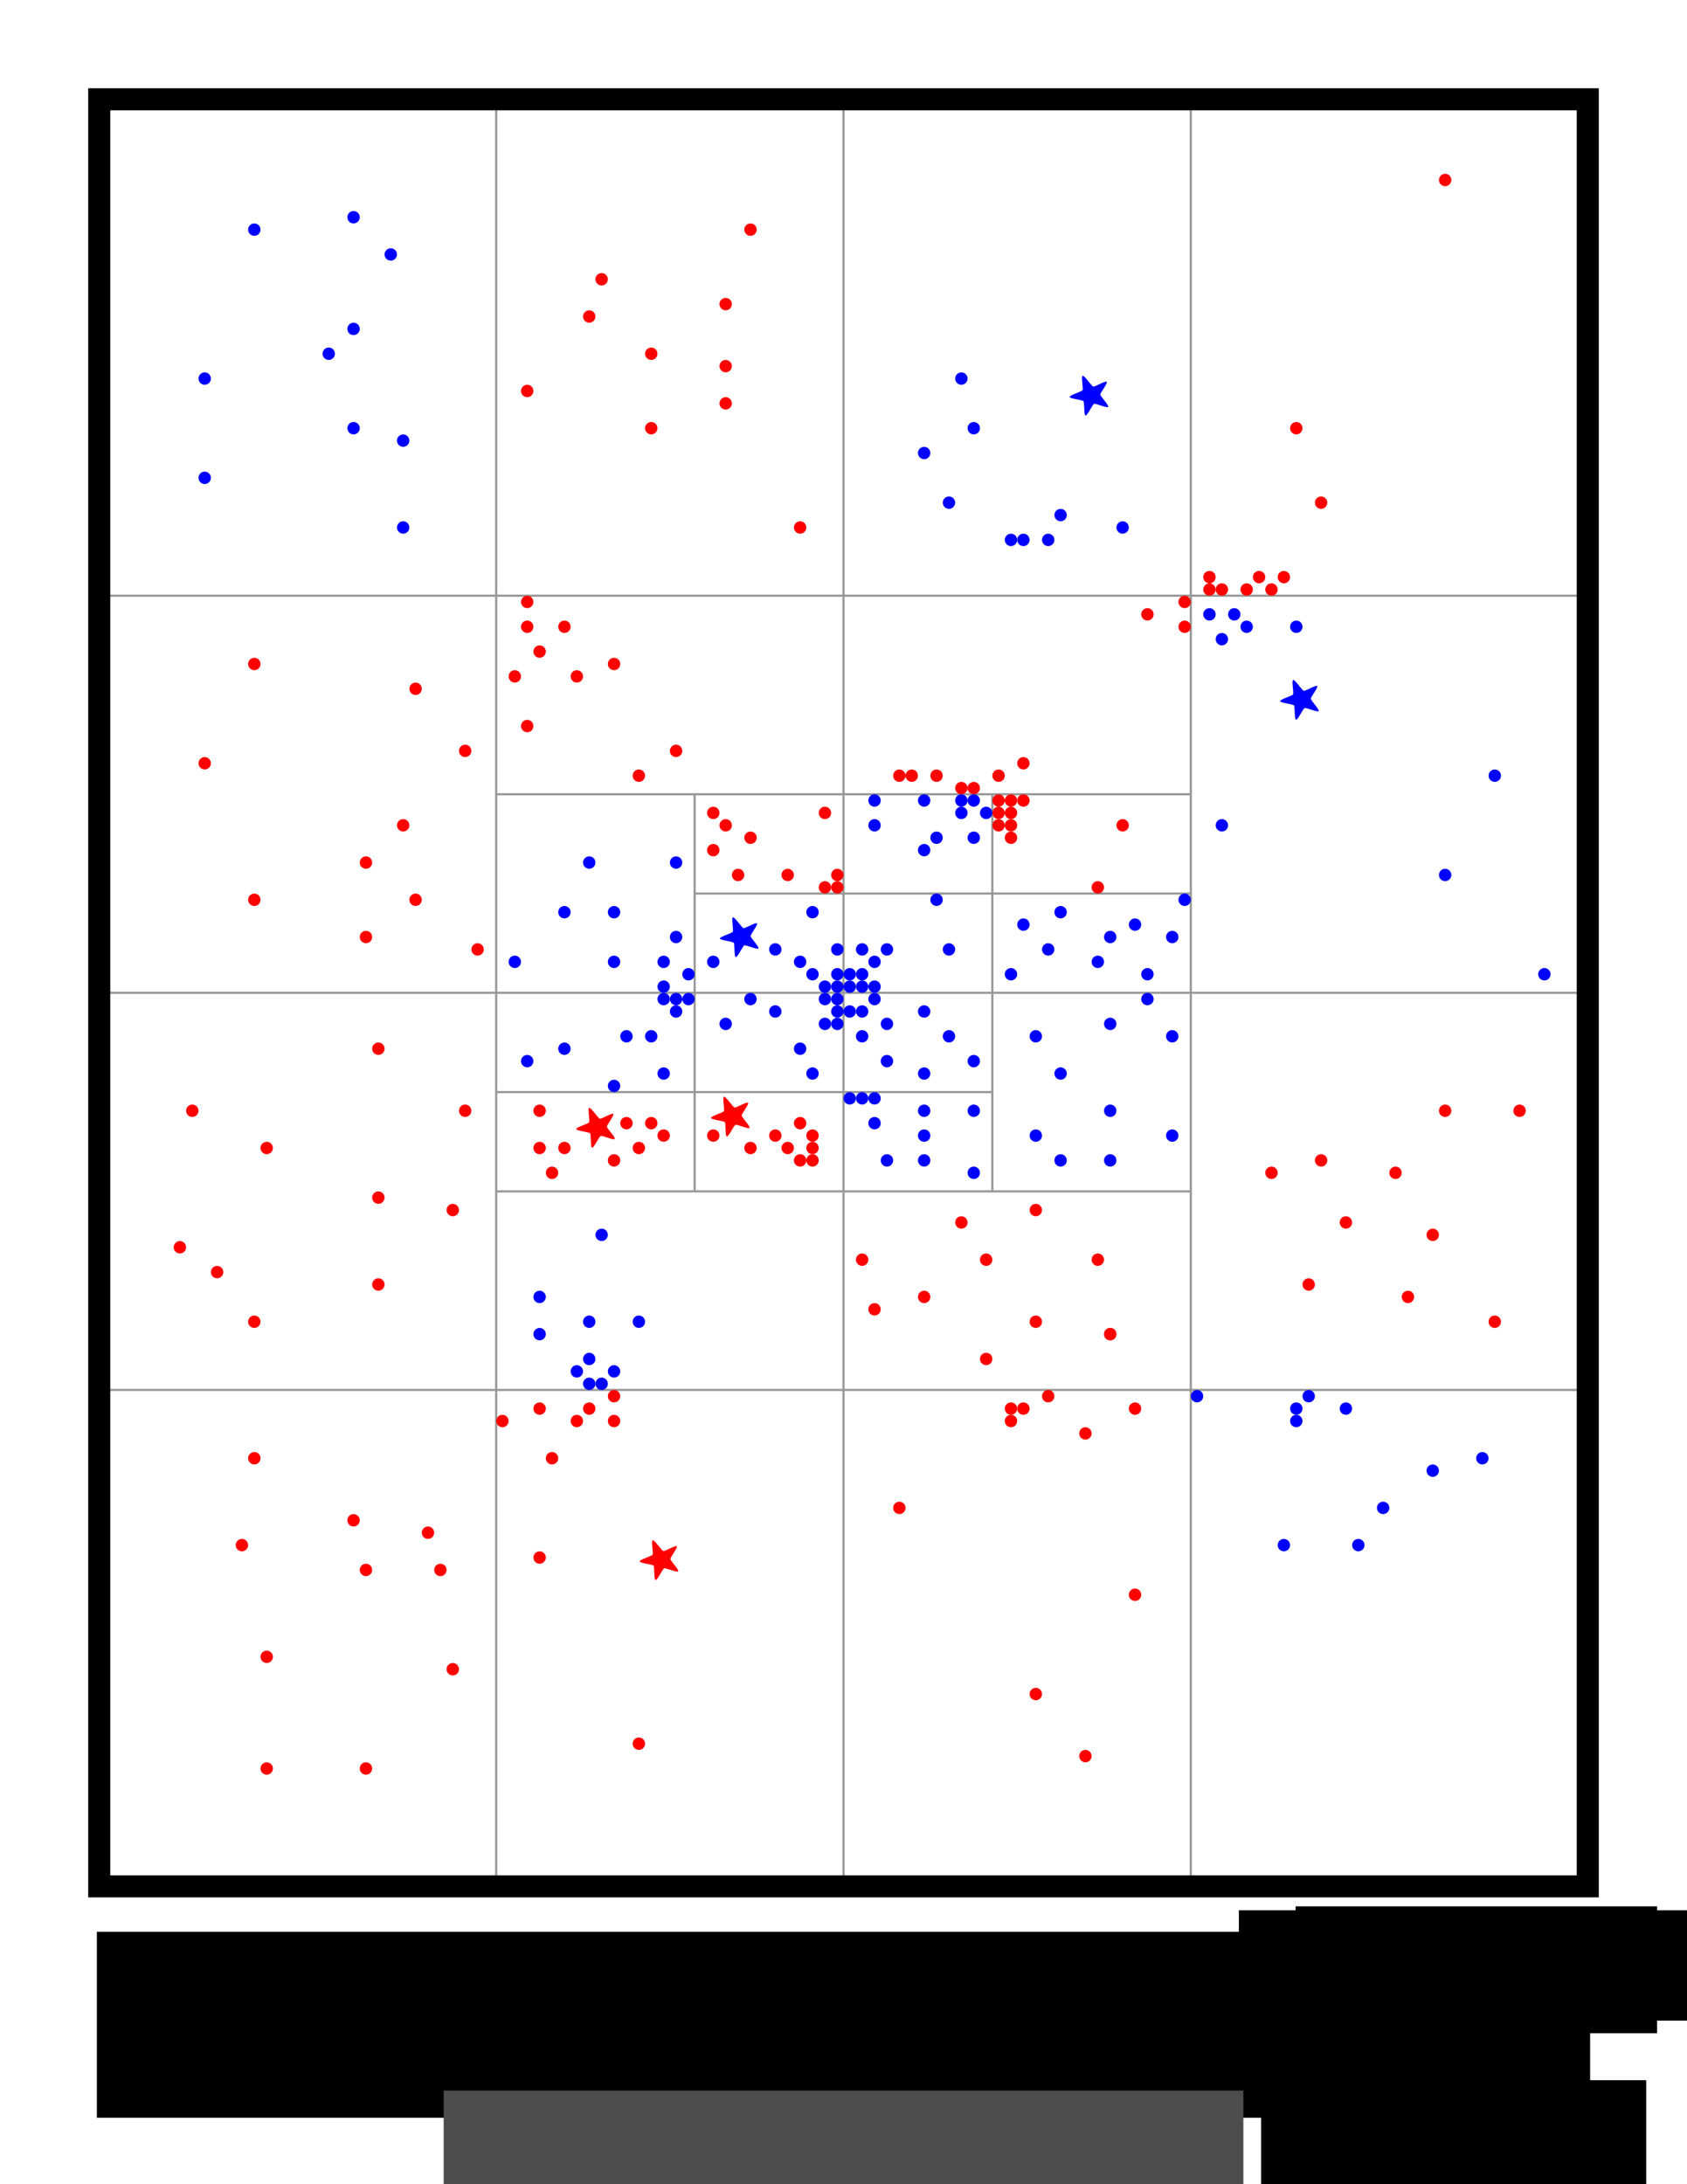 <?xml version="1.0" encoding="UTF-8" standalone="no"?>
<!-- Created with Inkscape (http://www.inkscape.org/) -->

<svg
   xmlns:dc="http://purl.org/dc/elements/1.1/"
   xmlns:cc="http://creativecommons.org/ns#"
   xmlns:rdf="http://www.w3.org/1999/02/22-rdf-syntax-ns#"
   xmlns:svg="http://www.w3.org/2000/svg"
   xmlns="http://www.w3.org/2000/svg"
   xmlns:sodipodi="http://sodipodi.sourceforge.net/DTD/sodipodi-0.dtd"
   xmlns:inkscape="http://www.inkscape.org/namespaces/inkscape"
   width="765"
   height="990"
   id="svg2"
   version="1.1"
   inkscape:version="0.91 r13725"
   sodipodi:docname="equipop-incumbents.svg">
  <defs
     id="defs4" />
  <sodipodi:namedview
     id="base"
     pagecolor="#ffffff"
     bordercolor="#666666"
     borderopacity="1.0"
     inkscape:pageopacity="0.0"
     inkscape:pageshadow="2"
     inkscape:zoom="2.8"
     inkscape:cx="474.00112"
     inkscape:cy="211.48949"
     inkscape:document-units="in"
     inkscape:current-layer="layer1"
     showgrid="false"
     inkscape:window-width="2398"
     inkscape:window-height="2126"
     inkscape:window-x="0"
     inkscape:window-y="32"
     inkscape:window-maximized="0"
     showguides="true"
     inkscape:guide-bbox="true">
    <inkscape:grid
       type="xygrid"
       id="grid3763"
       units="in"
       empspacing="4"
       visible="true"
       enabled="true"
       snapvisiblegridlinesonly="true"
       spacingx="0.062in"
       spacingy="0.062in" />
  </sodipodi:namedview>
  <g
     inkscape:label="Layer 1"
     inkscape:groupmode="layer"
     id="layer1"
     transform="translate(0,-62.362)">
    <g
       id="g4872">
      <path
         sodipodi:nodetypes="cc"
         inkscape:connector-curvature="0"
         id="path11433-7-64-0-5-8"
         d="m 45,332.362 675,0"
         style="fill:none;stroke:#999999;stroke-width:1px;stroke-linecap:butt;stroke-linejoin:miter;stroke-opacity:1" />
      <path
         sodipodi:nodetypes="cc"
         inkscape:connector-curvature="0"
         id="path11433-7-64-0-5-8-5"
         d="m 45,512.362 675,0"
         style="fill:none;stroke:#999999;stroke-width:1px;stroke-linecap:butt;stroke-linejoin:miter;stroke-opacity:1" />
      <path
         inkscape:connector-curvature="0"
         id="path11433-7-64-0-5"
         d="m 225,107.362 0,810"
         style="fill:none;stroke:#999999;stroke-width:1px;stroke-linecap:butt;stroke-linejoin:miter;stroke-opacity:1" />
      <path
         inkscape:connector-curvature="0"
         id="path11433-7-64-0-5-3"
         d="m 382.5,107.362 0,810"
         style="fill:none;stroke:#999999;stroke-width:1px;stroke-linecap:butt;stroke-linejoin:miter;stroke-opacity:1" />
      <path
         inkscape:connector-curvature="0"
         id="path11433-7-64-0-5-31"
         d="m 540,107.362 0,810"
         style="fill:none;stroke:#999999;stroke-width:1px;stroke-linecap:butt;stroke-linejoin:miter;stroke-opacity:1" />
      <path
         sodipodi:nodetypes="cc"
         inkscape:connector-curvature="0"
         id="path11433-7-64-0-5-8-0"
         d="m 45,692.362 675,0"
         style="fill:none;stroke:#999999;stroke-width:1px;stroke-linecap:butt;stroke-linejoin:miter;stroke-opacity:1" />
      <path
         sodipodi:nodetypes="cc"
         inkscape:connector-curvature="0"
         id="path11433-7-64-0-5-8-0-3"
         d="m 225,602.362 315,0"
         style="fill:none;stroke:#999999;stroke-width:1px;stroke-linecap:butt;stroke-linejoin:miter;stroke-opacity:1" />
      <path
         sodipodi:nodetypes="cc"
         inkscape:connector-curvature="0"
         id="path11433-7-64-0-5-8-0-3-6"
         d="m 225,422.362 315,0"
         style="fill:none;stroke:#999999;stroke-width:1px;stroke-linecap:butt;stroke-linejoin:miter;stroke-opacity:1" />
      <path
         inkscape:connector-curvature="0"
         id="path11433-7-64-0-5-31-4"
         d="m 450,422.362 0,180"
         style="fill:none;stroke:#999999;stroke-width:1px;stroke-linecap:butt;stroke-linejoin:miter;stroke-opacity:1"
         sodipodi:nodetypes="cc" />
      <path
         inkscape:connector-curvature="0"
         id="path11433-7-64-0-5-31-4-9"
         d="m 315,422.362 0,180"
         style="fill:none;stroke:#999999;stroke-width:1px;stroke-linecap:butt;stroke-linejoin:miter;stroke-opacity:1"
         sodipodi:nodetypes="cc" />
      <path
         sodipodi:nodetypes="cc"
         inkscape:connector-curvature="0"
         id="path11433-7-64-0-5-8-0-3-1"
         d="m 225,557.362 225,0"
         style="fill:none;stroke:#999999;stroke-width:1px;stroke-linecap:butt;stroke-linejoin:miter;stroke-opacity:1" />
      <path
         sodipodi:nodetypes="cc"
         inkscape:connector-curvature="0"
         id="path11433-7-64-0-5-8-0-3-5"
         d="m 315,467.362 225,0"
         style="fill:none;stroke:#999999;stroke-width:1px;stroke-linecap:butt;stroke-linejoin:miter;stroke-opacity:1" />
    </g>
    <rect
       style="fill:none;stroke:#000000;stroke-width:10;stroke-linecap:round;stroke-miterlimit:4;stroke-opacity:1;stroke-dasharray:none;stroke-dashoffset:0"
       id="rect3765"
       width="675"
       height="810"
       x="45"
       y="45"
       transform="translate(0,62.362)" />
    <flowRoot
       xml:space="preserve"
       id="flowRoot3767"
       style="font-style:normal;font-weight:normal;font-size:64px;line-height:125%;font-family:Sans;text-align:center;letter-spacing:0px;word-spacing:0px;text-anchor:middle;fill:#000000;fill-opacity:1;stroke:none"
       transform="translate(2.5,79.383)"><flowRegion
         id="flowRegion3769"><rect
           id="rect3771"
           width="677.143"
           height="84.286"
           x="41.429"
           y="858.571"
           style="font-size:64px;text-align:center;text-anchor:middle" /></flowRegion><flowPara
         id="flowPara3773">Splashland</flowPara></flowRoot>    <flowRoot
       xml:space="preserve"
       id="flowRoot9548"
       style="font-size:40px;font-style:normal;font-weight:normal;line-height:125%;letter-spacing:0px;word-spacing:0px;fill:#4d4d4d;fill-opacity:1;stroke:none;font-family:Sans"
       transform="translate(-16,95.677)"><flowRegion
         id="flowRegion9550"><rect
           id="rect9552"
           width="362.645"
           height="66.67"
           x="217.183"
           y="914.239"
           style="fill:#4d4d4d" /></flowRegion><flowPara
         id="flowPara9554"
         style="font-size:20px;text-align:center;text-anchor:middle">Population 300 (<flowSpan
   style="fill:#ff0000"
   id="flowSpan9277">150 Red</flowSpan>, <flowSpan
   style="fill:#0000ff"
   id="flowSpan9275">150 Blue</flowSpan>)</flowPara></flowRoot>    <g
       id="g6690">
      <circle
         r="2.812"
         cy="-166.445"
         cx="-115.325"
         id="path3829-76-069-0-4-8-7-5-4-0-0-13-1-8"
         style="fill:#0000ff;fill-opacity:1;stroke:none"
         transform="scale(-1,-1)" />
      <circle
         r="2.812"
         cy="-256.445"
         cx="-160.325"
         id="path3829-76-069-0-4-8-7-5-4-0-0-13-1-7"
         style="fill:#0000ff;fill-opacity:1;stroke:none"
         transform="scale(-1,-1)" />
      <circle
         r="2.812"
         cy="-278.945"
         cx="-92.825"
         id="path3829-76-069-0-4-8-7-5-4-0-0-13-1-2"
         style="fill:#0000ff;fill-opacity:1;stroke:none"
         transform="scale(-1,-1)" />
      <circle
         r="2.812"
         cy="-211.445"
         cx="-160.325"
         id="path3829-76-069-0-4-8-7-5-4-0-0-13-1-3"
         style="fill:#0000ff;fill-opacity:1;stroke:none"
         transform="scale(-1,-1)" />
      <circle
         r="2.812"
         cy="-301.445"
         cx="-182.825"
         id="path3829-76-069-0-4-8-7-5-4-0-0-13-1-5"
         style="fill:#0000ff;fill-opacity:1;stroke:none"
         transform="scale(-1,-1)" />
      <circle
         r="2.812"
         cy="-233.945"
         cx="-92.825"
         id="path3829-76-069-0-4-8-7-5-4-0-0-13-1-4"
         style="fill:#0000ff;fill-opacity:1;stroke:none"
         transform="scale(-1,-1)" />
      <circle
         r="2.812"
         cy="-222.695"
         cx="-149.075"
         id="path3829-76-069-0-4-8-7-5-4-0-0-13-1-6"
         style="fill:#0000ff;fill-opacity:1;stroke:none"
         transform="scale(-1,-1)" />
      <circle
         r="2.812"
         cy="-160.82"
         cx="-160.325"
         id="path3829-76-069-0-4-8-7-5-4-0-0-13-1-0"
         style="fill:#0000ff;fill-opacity:1;stroke:none"
         transform="scale(-1,-1)" />
      <circle
         r="2.812"
         cy="-177.695"
         cx="-177.2"
         id="path3829-76-069-0-4-8-7-5-4-0-0-13-1-22"
         style="fill:#0000ff;fill-opacity:1;stroke:none"
         transform="scale(-1,-1)" />
      <circle
         r="2.812"
         cy="-262.07"
         cx="-182.825"
         id="path3829-76-069-0-4-8-7-5-4-0-0-13-1-31"
         style="fill:#0000ff;fill-opacity:1;stroke:none"
         transform="scale(-1,-1)" />
      <circle
         r="2.812"
         cy="-301.445"
         cx="-362.825"
         id="path3829-76-069-0-4-8-7-5-4-0-0-13-1"
         style="fill:#ff0000;fill-opacity:1;stroke:none"
         transform="scale(-1,-1)" />
      <circle
         r="2.812"
         cy="-256.445"
         cx="-295.325"
         id="path3829-76-069-0-4-8-7-5-4-0-0-13-1-9"
         style="fill:#ff0000;fill-opacity:1;stroke:none"
         transform="scale(-1,-1)" />
      <circle
         r="2.812"
         cy="-188.945"
         cx="-272.825"
         id="path3829-76-069-0-4-8-7-5-4-0-0-13-1-27"
         style="fill:#ff0000;fill-opacity:1;stroke:none"
         transform="scale(-1,-1)" />
      <circle
         r="2.812"
         cy="-166.445"
         cx="-340.325"
         id="path3829-76-069-0-4-8-7-5-4-0-0-13-1-75"
         style="fill:#ff0000;fill-opacity:1;stroke:none"
         transform="scale(-1,-1)" />
      <circle
         r="2.812"
         cy="-200.195"
         cx="-329.075"
         id="path3829-76-069-0-4-8-7-5-4-0-0-13-1-71"
         style="fill:#ff0000;fill-opacity:1;stroke:none"
         transform="scale(-1,-1)" />
      <circle
         r="2.812"
         cy="-228.32"
         cx="-329.075"
         id="path3829-76-069-0-4-8-7-5-4-0-0-13-1-96"
         style="fill:#ff0000;fill-opacity:1;stroke:none"
         transform="scale(-1,-1)" />
      <circle
         r="2.812"
         cy="-245.195"
         cx="-329.075"
         id="path3829-76-069-0-4-8-7-5-4-0-0-13-1-24"
         style="fill:#ff0000;fill-opacity:1;stroke:none"
         transform="scale(-1,-1)" />
      <circle
         r="2.812"
         cy="-239.57"
         cx="-239.075"
         id="path3829-76-069-0-4-8-7-5-4-0-0-13-1-49"
         style="fill:#ff0000;fill-opacity:1;stroke:none"
         transform="scale(-1,-1)" />
      <circle
         r="2.812"
         cy="-205.82"
         cx="-267.2"
         id="path3829-76-069-0-4-8-7-5-4-0-0-13-1-70"
         style="fill:#ff0000;fill-opacity:1;stroke:none"
         transform="scale(-1,-1)" />
      <circle
         r="2.812"
         cy="-222.695"
         cx="-295.325"
         id="path3829-76-069-0-4-8-7-5-4-0-0-13-1-28"
         style="fill:#ff0000;fill-opacity:1;stroke:none"
         transform="scale(-1,-1)" />
      <circle
         r="2.812"
         cy="-233.945"
         cx="-435.95"
         id="path3829-76-069-0-4-8-7-5-4-0-0-13-1-51"
         style="fill:#0000ff;fill-opacity:1;stroke:none"
         transform="scale(-1,-1)" />
      <circle
         r="2.812"
         cy="-301.445"
         cx="-509.075"
         id="path3829-76-069-0-4-8-7-5-4-0-0-13-1-52"
         style="fill:#0000ff;fill-opacity:1;stroke:none"
         transform="scale(-1,-1)" />
      <circle
         r="2.812"
         cy="-307.07"
         cx="-458.45"
         id="path3829-76-069-0-4-8-7-5-4-0-0-13-1-89"
         style="fill:#0000ff;fill-opacity:1;stroke:none"
         transform="scale(-1,-1)" />
      <circle
         r="2.812"
         cy="-290.195"
         cx="-430.325"
         id="path3829-76-069-0-4-8-7-5-4-0-0-13-1-00"
         style="fill:#0000ff;fill-opacity:1;stroke:none"
         transform="scale(-1,-1)" />
      <circle
         r="2.812"
         cy="-267.695"
         cx="-419.075"
         id="path3829-76-069-0-4-8-7-5-4-0-0-13-1-34"
         style="fill:#0000ff;fill-opacity:1;stroke:none"
         transform="scale(-1,-1)" />
      <circle
         r="2.812"
         cy="-256.445"
         cx="-441.575"
         id="path3829-76-069-0-4-8-7-5-4-0-0-13-1-37"
         style="fill:#0000ff;fill-opacity:1;stroke:none"
         transform="scale(-1,-1)" />
      <circle
         r="2.812"
         cy="-295.82"
         cx="-480.95"
         id="path3829-76-069-0-4-8-7-5-4-0-0-13-1-61"
         style="fill:#0000ff;fill-opacity:1;stroke:none"
         transform="scale(-1,-1)" />
      <circle
         r="2.812"
         cy="-307.07"
         cx="-464.075"
         id="path3829-76-069-0-4-8-7-5-4-0-0-13-1-33"
         style="fill:#0000ff;fill-opacity:1;stroke:none"
         transform="scale(-1,-1)" />
      <circle
         r="2.812"
         cy="-307.07"
         cx="-475.325"
         id="path3829-76-069-0-4-8-7-5-4-0-0-13-1-42"
         style="fill:#0000ff;fill-opacity:1;stroke:none"
         transform="scale(-1,-1)" />
      <circle
         r="2.812"
         cy="-335.195"
         cx="-537.2"
         id="path3829-76-069-0-4-8-7-5-4-0-0-13-1-74"
         style="fill:#ff0000;fill-opacity:1;stroke:none"
         transform="scale(-1,-1)" />
      <circle
         r="2.812"
         cy="-340.82"
         cx="-520.325"
         id="path3829-76-069-0-4-8-7-5-4-0-0-13-1-140"
         style="fill:#ff0000;fill-opacity:1;stroke:none"
         transform="scale(-1,-1)" />
      <circle
         r="2.812"
         cy="-346.445"
         cx="-537.2"
         id="path3829-76-069-0-4-8-7-5-4-0-0-13-1-76"
         style="fill:#ff0000;fill-opacity:1;stroke:none"
         transform="scale(-1,-1)" />
      <circle
         r="2.812"
         cy="-408.32"
         cx="-464.075"
         id="path3829-76-069-0-4-8-7-5-4-0-0-13-1-6475"
         style="fill:#ff0000;fill-opacity:1;stroke:none"
         transform="scale(-1,-1)" />
      <circle
         r="2.812"
         cy="-413.945"
         cx="-452.825"
         id="path3829-76-069-0-4-8-7-5-4-0-0-13-1-710"
         style="fill:#ff0000;fill-opacity:1;stroke:none"
         transform="scale(-1,-1)" />
      <circle
         r="2.812"
         cy="-413.945"
         cx="-407.825"
         id="path3829-76-069-0-4-8-7-5-4-0-0-13-1-39"
         style="fill:#ff0000;fill-opacity:1;stroke:none"
         transform="scale(-1,-1)" />
      <circle
         r="2.812"
         cy="-413.945"
         cx="-424.7"
         id="path3829-76-069-0-4-8-7-5-4-0-0-13-1-709"
         style="fill:#ff0000;fill-opacity:1;stroke:none"
         transform="scale(-1,-1)" />
      <circle
         r="2.812"
         cy="-419.57"
         cx="-441.575"
         id="path3829-76-069-0-4-8-7-5-4-0-0-13-1-15"
         style="fill:#ff0000;fill-opacity:1;stroke:none"
         transform="scale(-1,-1)" />
      <circle
         r="2.812"
         cy="-413.945"
         cx="-413.45"
         id="path3829-76-069-0-4-8-7-5-4-0-0-13-1-242"
         style="fill:#ff0000;fill-opacity:1;stroke:none"
         transform="scale(-1,-1)" />
      <circle
         r="2.812"
         cy="-419.57"
         cx="-435.95"
         id="path3829-76-069-0-4-8-7-5-4-0-0-13-1-40"
         style="fill:#ff0000;fill-opacity:1;stroke:none"
         transform="scale(-1,-1)" />
      <circle
         r="2.812"
         cy="-481.445"
         cx="-464.075"
         id="path3829-76-069-0-4-8-7-5-4-0-0-13-1-78"
         style="fill:#0000ff;fill-opacity:1;stroke:none"
         transform="scale(-1,-1)" />
      <circle
         r="2.812"
         cy="-402.695"
         cx="-306.575"
         id="path3829-76-069-0-4-8-7-5-4-0-0-13-1-46"
         style="fill:#ff0000;fill-opacity:1;stroke:none"
         transform="scale(-1,-1)" />
      <circle
         r="2.812"
         cy="-363.32"
         cx="-278.45"
         id="path3829-76-069-0-4-8-7-5-4-0-0-13-1-99"
         style="fill:#ff0000;fill-opacity:1;stroke:none"
         transform="scale(-1,-1)" />
      <circle
         r="2.812"
         cy="-346.445"
         cx="-239.075"
         id="path3829-76-069-0-4-8-7-5-4-0-0-13-1-245"
         style="fill:#ff0000;fill-opacity:1;stroke:none"
         transform="scale(-1,-1)" />
      <circle
         r="2.812"
         cy="-368.945"
         cx="-233.45"
         id="path3829-76-069-0-4-8-7-5-4-0-0-13-1-425"
         style="fill:#ff0000;fill-opacity:1;stroke:none"
         transform="scale(-1,-1)" />
      <circle
         r="2.812"
         cy="-391.445"
         cx="-239.075"
         id="path3829-76-069-0-4-8-7-5-4-0-0-13-1-631"
         style="fill:#ff0000;fill-opacity:1;stroke:none"
         transform="scale(-1,-1)" />
      <circle
         r="2.812"
         cy="-368.945"
         cx="-261.575"
         id="path3829-76-069-0-4-8-7-5-4-0-0-13-1-009"
         style="fill:#ff0000;fill-opacity:1;stroke:none"
         transform="scale(-1,-1)" />
      <circle
         r="2.812"
         cy="-357.695"
         cx="-244.7"
         id="path3829-76-069-0-4-8-7-5-4-0-0-13-1-716"
         style="fill:#ff0000;fill-opacity:1;stroke:none"
         transform="scale(-1,-1)" />
      <circle
         r="2.812"
         cy="-346.445"
         cx="-255.95"
         id="path3829-76-069-0-4-8-7-5-4-0-0-13-1-17"
         style="fill:#ff0000;fill-opacity:1;stroke:none"
         transform="scale(-1,-1)" />
      <circle
         r="2.812"
         cy="-335.195"
         cx="-239.075"
         id="path3829-76-069-0-4-8-7-5-4-0-0-13-1-84"
         style="fill:#ff0000;fill-opacity:1;stroke:none"
         transform="scale(-1,-1)" />
      <circle
         r="2.812"
         cy="-413.945"
         cx="-289.7"
         id="path3829-76-069-0-4-8-7-5-4-0-0-13-1-08"
         style="fill:#ff0000;fill-opacity:1;stroke:none"
         transform="scale(-1,-1)" />
      <circle
         r="2.812"
         cy="-430.82"
         cx="-374.075"
         id="path3829-76-069-0-4-8-7-5-4-0-0-13-1-07"
         style="fill:#ff0000;fill-opacity:1;stroke:none"
         transform="scale(-1,-1)" />
      <circle
         r="2.812"
         cy="-464.57"
         cx="-374.075"
         id="path3829-76-069-0-4-8-7-5-4-0-0-13-1-26"
         style="fill:#ff0000;fill-opacity:1;stroke:none"
         transform="scale(-1,-1)" />
      <circle
         r="2.812"
         cy="-447.695"
         cx="-323.45"
         id="path3829-76-069-0-4-8-7-5-4-0-0-13-1-228"
         style="fill:#ff0000;fill-opacity:1;stroke:none"
         transform="scale(-1,-1)" />
      <circle
         r="2.812"
         cy="-458.945"
         cx="-334.7"
         id="path3829-76-069-0-4-8-7-5-4-0-0-13-1-645"
         style="fill:#ff0000;fill-opacity:1;stroke:none"
         transform="scale(-1,-1)" />
      <circle
         r="2.812"
         cy="-363.32"
         cx="-115.325"
         id="path3829-76-069-0-4-8-7-5-4-0-0-13-1-72"
         style="fill:#ff0000;fill-opacity:1;stroke:none"
         transform="scale(-1,-1)" />
      <circle
         r="2.812"
         cy="-408.32"
         cx="-92.825"
         id="path3829-76-069-0-4-8-7-5-4-0-0-13-1-152"
         style="fill:#ff0000;fill-opacity:1;stroke:none"
         transform="scale(-1,-1)" />
      <circle
         r="2.812"
         cy="-470.195"
         cx="-115.325"
         id="path3829-76-069-0-4-8-7-5-4-0-0-13-1-10"
         style="fill:#ff0000;fill-opacity:1;stroke:none"
         transform="scale(-1,-1)" />
      <circle
         r="2.812"
         cy="-487.07"
         cx="-165.95"
         id="path3829-76-069-0-4-8-7-5-4-0-0-13-1-83"
         style="fill:#ff0000;fill-opacity:1;stroke:none"
         transform="scale(-1,-1)" />
      <circle
         r="2.812"
         cy="-453.32"
         cx="-165.95"
         id="path3829-76-069-0-4-8-7-5-4-0-0-13-1-833"
         style="fill:#ff0000;fill-opacity:1;stroke:none"
         transform="scale(-1,-1)" />
      <circle
         r="2.812"
         cy="-436.445"
         cx="-182.825"
         id="path3829-76-069-0-4-8-7-5-4-0-0-13-1-667"
         style="fill:#ff0000;fill-opacity:1;stroke:none"
         transform="scale(-1,-1)" />
      <circle
         r="2.812"
         cy="-470.195"
         cx="-188.45"
         id="path3829-76-069-0-4-8-7-5-4-0-0-13-1-05"
         style="fill:#ff0000;fill-opacity:1;stroke:none"
         transform="scale(-1,-1)" />
      <circle
         r="2.812"
         cy="-492.695"
         cx="-216.575"
         id="path3829-76-069-0-4-8-7-5-4-0-0-13-1-36"
         style="fill:#ff0000;fill-opacity:1;stroke:none"
         transform="scale(-1,-1)" />
      <circle
         r="2.812"
         cy="-402.695"
         cx="-210.95"
         id="path3829-76-069-0-4-8-7-5-4-0-0-13-1-09"
         style="fill:#ff0000;fill-opacity:1;stroke:none"
         transform="scale(-1,-1)" />
      <circle
         r="2.812"
         cy="-374.57"
         cx="-188.45"
         id="path3829-76-069-0-4-8-7-5-4-0-0-13-1-596"
         style="fill:#ff0000;fill-opacity:1;stroke:none"
         transform="scale(-1,-1)" />
      <circle
         r="2.812"
         cy="-605.195"
         cx="-171.575"
         id="path3829-76-069-0-4-8-7-5-4-0-0-13-1-600"
         style="fill:#ff0000;fill-opacity:1;stroke:none"
         transform="scale(-1,-1)" />
      <circle
         r="2.812"
         cy="-582.695"
         cx="-120.95"
         id="path3829-76-069-0-4-8-7-5-4-0-0-13-1-175"
         style="fill:#ff0000;fill-opacity:1;stroke:none"
         transform="scale(-1,-1)" />
      <circle
         r="2.812"
         cy="-565.82"
         cx="-87.2"
         id="path3829-76-069-0-4-8-7-5-4-0-0-13-1-267"
         style="fill:#ff0000;fill-opacity:1;stroke:none"
         transform="scale(-1,-1)" />
      <circle
         r="2.812"
         cy="-537.695"
         cx="-171.575"
         id="path3829-76-069-0-4-8-7-5-4-0-0-13-1-610"
         style="fill:#ff0000;fill-opacity:1;stroke:none"
         transform="scale(-1,-1)" />
      <circle
         r="2.812"
         cy="-565.82"
         cx="-210.95"
         id="path3829-76-069-0-4-8-7-5-4-0-0-13-1-73"
         style="fill:#ff0000;fill-opacity:1;stroke:none"
         transform="scale(-1,-1)" />
      <circle
         r="2.812"
         cy="-610.82"
         cx="-205.325"
         id="path3829-76-069-0-4-8-7-5-4-0-0-13-1-002"
         style="fill:#ff0000;fill-opacity:1;stroke:none"
         transform="scale(-1,-1)" />
      <circle
         r="2.812"
         cy="-644.57"
         cx="-171.575"
         id="path3829-76-069-0-4-8-7-5-4-0-0-13-1-35"
         style="fill:#ff0000;fill-opacity:1;stroke:none"
         transform="scale(-1,-1)" />
      <circle
         r="2.812"
         cy="-638.945"
         cx="-98.45"
         id="path3829-76-069-0-4-8-7-5-4-0-0-13-1-80"
         style="fill:#ff0000;fill-opacity:1;stroke:none"
         transform="scale(-1,-1)" />
      <circle
         r="2.812"
         cy="-627.695"
         cx="-81.575"
         id="path3829-76-069-0-4-8-7-5-4-0-0-13-1-217"
         style="fill:#ff0000;fill-opacity:1;stroke:none"
         transform="scale(-1,-1)" />
      <circle
         r="2.812"
         cy="-661.445"
         cx="-115.325"
         id="path3829-76-069-0-4-8-7-5-4-0-0-13-1-77"
         style="fill:#ff0000;fill-opacity:1;stroke:none"
         transform="scale(-1,-1)" />
      <circle
         r="2.812"
         cy="-813.32"
         cx="-120.95"
         id="path3829-76-069-0-4-8-7-5-4-0-0-13-1-963"
         style="fill:#ff0000;fill-opacity:1;stroke:none"
         transform="scale(-1,-1)" />
      <circle
         r="2.812"
         cy="-762.695"
         cx="-109.7"
         id="path3829-76-069-0-4-8-7-5-4-0-0-13-1-92"
         style="fill:#ff0000;fill-opacity:1;stroke:none"
         transform="scale(-1,-1)" />
      <circle
         r="2.812"
         cy="-723.32"
         cx="-115.325"
         id="path3829-76-069-0-4-8-7-5-4-0-0-13-1-114"
         style="fill:#ff0000;fill-opacity:1;stroke:none"
         transform="scale(-1,-1)" />
      <circle
         r="2.812"
         cy="-751.445"
         cx="-160.325"
         id="path3829-76-069-0-4-8-7-5-4-0-0-13-1-20"
         style="fill:#ff0000;fill-opacity:1;stroke:none"
         transform="scale(-1,-1)" />
      <circle
         r="2.812"
         cy="-773.945"
         cx="-165.95"
         id="path3829-76-069-0-4-8-7-5-4-0-0-13-1-076"
         style="fill:#ff0000;fill-opacity:1;stroke:none"
         transform="scale(-1,-1)" />
      <circle
         r="2.812"
         cy="-863.945"
         cx="-120.95"
         id="path3829-76-069-0-4-8-7-5-4-0-0-13-1-03"
         style="fill:#ff0000;fill-opacity:1;stroke:none"
         transform="scale(-1,-1)" />
      <circle
         r="2.812"
         cy="-863.945"
         cx="-165.95"
         id="path3829-76-069-0-4-8-7-5-4-0-0-13-1-775"
         style="fill:#ff0000;fill-opacity:1;stroke:none"
         transform="scale(-1,-1)" />
      <circle
         r="2.812"
         cy="-818.945"
         cx="-205.325"
         id="path3829-76-069-0-4-8-7-5-4-0-0-13-1-996"
         style="fill:#ff0000;fill-opacity:1;stroke:none"
         transform="scale(-1,-1)" />
      <circle
         r="2.812"
         cy="-773.945"
         cx="-199.7"
         id="path3829-76-069-0-4-8-7-5-4-0-0-13-1-686"
         style="fill:#ff0000;fill-opacity:1;stroke:none"
         transform="scale(-1,-1)" />
      <circle
         r="2.812"
         cy="-757.07"
         cx="-194.075"
         id="path3829-76-069-0-4-8-7-5-4-0-0-13-1-669"
         style="fill:#ff0000;fill-opacity:1;stroke:none"
         transform="scale(-1,-1)" />
      <circle
         r="2.812"
         cy="-706.445"
         cx="-227.825"
         id="path3829-76-069-0-4-8-7-5-4-0-0-13-1-712"
         style="fill:#ff0000;fill-opacity:1;stroke:none"
         transform="scale(-1,-1)" />
      <circle
         r="2.812"
         cy="-700.82"
         cx="-244.7"
         id="path3829-76-069-0-4-8-7-5-4-0-0-13-1-85"
         style="fill:#ff0000;fill-opacity:1;stroke:none"
         transform="scale(-1,-1)" />
      <circle
         r="2.812"
         cy="-706.445"
         cx="-261.575"
         id="path3829-76-069-0-4-8-7-5-4-0-0-13-1-785"
         style="fill:#ff0000;fill-opacity:1;stroke:none"
         transform="scale(-1,-1)" />
      <circle
         r="2.812"
         cy="-706.445"
         cx="-278.45"
         id="path3829-76-069-0-4-8-7-5-4-0-0-13-1-467"
         style="fill:#ff0000;fill-opacity:1;stroke:none"
         transform="scale(-1,-1)" />
      <circle
         r="2.812"
         cy="-852.695"
         cx="-289.7"
         id="path3829-76-069-0-4-8-7-5-4-0-0-13-1-702"
         style="fill:#ff0000;fill-opacity:1;stroke:none"
         transform="scale(-1,-1)" />
      <circle
         r="2.812"
         cy="-768.32"
         cx="-244.7"
         id="path3829-76-069-0-4-8-7-5-4-0-0-13-1-1528"
         style="fill:#ff0000;fill-opacity:1;stroke:none"
         transform="scale(-1,-1)" />
      <circle
         r="2.812"
         cy="-723.32"
         cx="-250.325"
         id="path3829-76-069-0-4-8-7-5-4-0-0-13-1-319"
         style="fill:#ff0000;fill-opacity:1;stroke:none"
         transform="scale(-1,-1)" />
      <circle
         r="2.812"
         cy="-700.82"
         cx="-267.2"
         id="path3829-76-069-0-4-8-7-5-4-0-0-13-1-18"
         style="fill:#ff0000;fill-opacity:1;stroke:none"
         transform="scale(-1,-1)" />
      <circle
         r="2.812"
         cy="-695.195"
         cx="-278.45"
         id="path3829-76-069-0-4-8-7-5-4-0-0-13-1-774"
         style="fill:#ff0000;fill-opacity:1;stroke:none"
         transform="scale(-1,-1)" />
      <circle
         r="2.812"
         cy="-577.07"
         cx="-323.45"
         id="path3829-76-069-0-4-8-7-5-4-0-0-13-1-388"
         style="fill:#ff0000;fill-opacity:1;stroke:none"
         transform="scale(-1,-1)" />
      <circle
         r="2.812"
         cy="-571.445"
         cx="-396.575"
         id="path3829-76-069-0-4-8-7-5-4-0-0-13-1-398"
         style="fill:#0000ff;fill-opacity:1;stroke:none"
         transform="scale(-1,-1)" />
      <circle
         r="2.812"
         cy="-565.82"
         cx="-419.075"
         id="path3829-76-069-0-4-8-7-5-4-0-0-13-1-661"
         style="fill:#0000ff;fill-opacity:1;stroke:none"
         transform="scale(-1,-1)" />
      <circle
         r="2.812"
         cy="-650.195"
         cx="-419.075"
         id="path3829-76-069-0-4-8-7-5-4-0-0-13-1-958"
         style="fill:#ff0000;fill-opacity:1;stroke:none"
         transform="scale(-1,-1)" />
      <circle
         r="2.812"
         cy="-667.07"
         cx="-503.45"
         id="path3829-76-069-0-4-8-7-5-4-0-0-13-1-472"
         style="fill:#ff0000;fill-opacity:1;stroke:none"
         transform="scale(-1,-1)" />
      <circle
         r="2.812"
         cy="-667.07"
         cx="-503.45"
         id="path3829-76-069-0-4-8-7-5-4-0-0-13-1-1737"
         style="fill:#ff0000;fill-opacity:1;stroke:none"
         transform="scale(-1,-1)" />
      <circle
         r="2.812"
         cy="-633.32"
         cx="-497.825"
         id="path3829-76-069-0-4-8-7-5-4-0-0-13-1-759"
         style="fill:#ff0000;fill-opacity:1;stroke:none"
         transform="scale(-1,-1)" />
      <circle
         r="2.812"
         cy="-633.32"
         cx="-447.2"
         id="path3829-76-069-0-4-8-7-5-4-0-0-13-1-215"
         style="fill:#ff0000;fill-opacity:1;stroke:none"
         transform="scale(-1,-1)" />
      <circle
         r="2.812"
         cy="-678.32"
         cx="-447.2"
         id="path3829-76-069-0-4-8-7-5-4-0-0-13-1-943"
         style="fill:#ff0000;fill-opacity:1;stroke:none"
         transform="scale(-1,-1)" />
      <circle
         r="2.812"
         cy="-661.445"
         cx="-469.7"
         id="path3829-76-069-0-4-8-7-5-4-0-0-13-1-456"
         style="fill:#ff0000;fill-opacity:1;stroke:none"
         transform="scale(-1,-1)" />
      <circle
         r="2.812"
         cy="-610.82"
         cx="-469.7"
         id="path3829-76-069-0-4-8-7-5-4-0-0-13-1-55"
         style="fill:#ff0000;fill-opacity:1;stroke:none"
         transform="scale(-1,-1)" />
      <circle
         r="2.812"
         cy="-616.445"
         cx="-435.95"
         id="path3829-76-069-0-4-8-7-5-4-0-0-13-1-419"
         style="fill:#ff0000;fill-opacity:1;stroke:none"
         transform="scale(-1,-1)" />
      <circle
         r="2.812"
         cy="-633.32"
         cx="-390.95"
         id="path3829-76-069-0-4-8-7-5-4-0-0-13-1-001"
         style="fill:#ff0000;fill-opacity:1;stroke:none"
         transform="scale(-1,-1)" />
      <circle
         r="2.812"
         cy="-655.82"
         cx="-396.575"
         id="path3829-76-069-0-4-8-7-5-4-0-0-13-1-298"
         style="fill:#ff0000;fill-opacity:1;stroke:none"
         transform="scale(-1,-1)" />
      <circle
         r="2.812"
         cy="-661.445"
         cx="-677.825"
         id="path3829-76-069-0-4-8-7-5-4-0-0-13-1-540"
         style="fill:#ff0000;fill-opacity:1;stroke:none"
         transform="scale(-1,-1)" />
      <circle
         r="2.812"
         cy="-616.445"
         cx="-610.325"
         id="path3829-76-069-0-4-8-7-5-4-0-0-13-1-02"
         style="fill:#ff0000;fill-opacity:1;stroke:none"
         transform="scale(-1,-1)" />
      <circle
         r="2.812"
         cy="-565.82"
         cx="-689.075"
         id="path3829-76-069-0-4-8-7-5-4-0-0-13-1-7090"
         style="fill:#ff0000;fill-opacity:1;stroke:none"
         transform="scale(-1,-1)" />
      <circle
         r="2.812"
         cy="-565.82"
         cx="-655.325"
         id="path3829-76-069-0-4-8-7-5-4-0-0-13-1-468"
         style="fill:#ff0000;fill-opacity:1;stroke:none"
         transform="scale(-1,-1)" />
      <circle
         r="2.812"
         cy="-622.07"
         cx="-649.7"
         id="path3829-76-069-0-4-8-7-5-4-0-0-13-1-294"
         style="fill:#ff0000;fill-opacity:1;stroke:none"
         transform="scale(-1,-1)" />
      <circle
         r="2.812"
         cy="-650.195"
         cx="-638.45"
         id="path3829-76-069-0-4-8-7-5-4-0-0-13-1-4671"
         style="fill:#ff0000;fill-opacity:1;stroke:none"
         transform="scale(-1,-1)" />
      <circle
         r="2.812"
         cy="-644.57"
         cx="-593.45"
         id="path3829-76-069-0-4-8-7-5-4-0-0-13-1-444"
         style="fill:#ff0000;fill-opacity:1;stroke:none"
         transform="scale(-1,-1)" />
      <circle
         r="2.812"
         cy="-593.945"
         cx="-576.575"
         id="path3829-76-069-0-4-8-7-5-4-0-0-13-1-43"
         style="fill:#ff0000;fill-opacity:1;stroke:none"
         transform="scale(-1,-1)" />
      <circle
         r="2.812"
         cy="-588.32"
         cx="-599.075"
         id="path3829-76-069-0-4-8-7-5-4-0-0-13-1-88"
         style="fill:#ff0000;fill-opacity:1;stroke:none"
         transform="scale(-1,-1)" />
      <circle
         r="2.812"
         cy="-593.945"
         cx="-632.825"
         id="path3829-76-069-0-4-8-7-5-4-0-0-13-1-353"
         style="fill:#ff0000;fill-opacity:1;stroke:none"
         transform="scale(-1,-1)" />
      <circle
         r="2.812"
         cy="-503.945"
         cx="-458.45"
         id="path3829-76-069-0-4-8-7-5-4-0-0-13-1-083-67"
         style="fill:#0000ff;fill-opacity:1;stroke:none"
         transform="scale(-1,-1)" />
      <circle
         r="2.812"
         cy="-481.445"
         cx="-514.7"
         id="path3829-76-069-0-4-8-7-5-4-0-0-13-1-083-97"
         style="fill:#0000ff;fill-opacity:1;stroke:none"
         transform="scale(-1,-1)" />
      <circle
         r="2.812"
         cy="-588.32"
         cx="-362.825"
         id="path3829-76-069-0-4-8-7-5-4-0-0-13-1-95-15"
         style="fill:#ff0000;fill-opacity:1;stroke:none"
         transform="scale(-1,-1)" />
      <circle
         r="2.812"
         cy="-588.32"
         cx="-368.45"
         id="path3829-76-069-0-4-8-7-5-4-0-0-13-1-95-73"
         style="fill:#ff0000;fill-opacity:1;stroke:none"
         transform="scale(-1,-1)" />
      <circle
         r="2.812"
         cy="-582.695"
         cx="-368.45"
         id="path3829-76-069-0-4-8-7-5-4-0-0-13-1-95-86"
         style="fill:#ff0000;fill-opacity:1;stroke:none"
         transform="scale(-1,-1)" />
      <circle
         r="2.812"
         cy="-582.695"
         cx="-340.325"
         id="path3829-76-069-0-4-8-7-5-4-0-0-13-1-95-96"
         style="fill:#ff0000;fill-opacity:1;stroke:none"
         transform="scale(-1,-1)" />
      <circle
         r="2.812"
         cy="-571.445"
         cx="-362.825"
         id="path3829-76-069-0-4-8-7-5-4-0-0-13-1-95-962"
         style="fill:#ff0000;fill-opacity:1;stroke:none"
         transform="scale(-1,-1)" />
      <circle
         r="2.812"
         cy="-577.07"
         cx="-368.45"
         id="path3829-76-069-0-4-8-7-5-4-0-0-13-1-95-6"
         style="fill:#ff0000;fill-opacity:1;stroke:none"
         transform="scale(-1,-1)" />
      <circle
         r="2.812"
         cy="-582.695"
         cx="-357.2"
         id="path3829-76-069-0-4-8-7-5-4-0-0-13-1-95-733"
         style="fill:#ff0000;fill-opacity:1;stroke:none"
         transform="scale(-1,-1)" />
      <circle
         r="2.812"
         cy="-577.07"
         cx="-351.575"
         id="path3829-76-069-0-4-8-7-5-4-0-0-13-1-95-35"
         style="fill:#ff0000;fill-opacity:1;stroke:none"
         transform="scale(-1,-1)" />
      <circle
         r="2.812"
         cy="-588.32"
         cx="-419.075"
         id="path3829-76-069-0-4-8-7-5-4-0-0-13-1-95-63"
         style="fill:#0000ff;fill-opacity:1;stroke:none"
         transform="scale(-1,-1)" />
      <circle
         r="2.812"
         cy="-577.07"
         cx="-419.075"
         id="path3829-76-069-0-4-8-7-5-4-0-0-13-1-95-58"
         style="fill:#0000ff;fill-opacity:1;stroke:none"
         transform="scale(-1,-1)" />
      <circle
         r="2.812"
         cy="-565.82"
         cx="-441.575"
         id="path3829-76-069-0-4-8-7-5-4-0-0-13-1-95-865"
         style="fill:#0000ff;fill-opacity:1;stroke:none"
         transform="scale(-1,-1)" />
      <circle
         r="2.812"
         cy="-593.945"
         cx="-441.575"
         id="path3829-76-069-0-4-8-7-5-4-0-0-13-1-95-52"
         style="fill:#0000ff;fill-opacity:1;stroke:none"
         transform="scale(-1,-1)" />
      <circle
         r="2.812"
         cy="-588.32"
         cx="-402.2"
         id="path3829-76-069-0-4-8-7-5-4-0-0-13-1-95-33"
         style="fill:#0000ff;fill-opacity:1;stroke:none"
         transform="scale(-1,-1)" />
      <circle
         r="2.812"
         cy="-560.195"
         cx="-396.575"
         id="path3829-76-069-0-4-8-7-5-4-0-0-13-1-95-633"
         style="fill:#0000ff;fill-opacity:1;stroke:none"
         transform="scale(-1,-1)" />
      <circle
         r="2.812"
         cy="-560.195"
         cx="-385.325"
         id="path3829-76-069-0-4-8-7-5-4-0-0-13-1-95-496"
         style="fill:#0000ff;fill-opacity:1;stroke:none"
         transform="scale(-1,-1)" />
      <circle
         r="2.812"
         cy="-560.195"
         cx="-390.95"
         id="path3829-76-069-0-4-8-7-5-4-0-0-13-1-95-2"
         style="fill:#0000ff;fill-opacity:1;stroke:none"
         transform="scale(-1,-1)" />
      <circle
         r="2.812"
         cy="-458.945"
         cx="-357.2"
         id="path3829-76-069-0-4-8-7-5-4-0-0-13-1-95-44"
         style="fill:#ff0000;fill-opacity:1;stroke:none"
         transform="scale(-1,-1)" />
      <circle
         r="2.812"
         cy="-442.07"
         cx="-340.325"
         id="path3829-76-069-0-4-8-7-5-4-0-0-13-1-95-711"
         style="fill:#ff0000;fill-opacity:1;stroke:none"
         transform="scale(-1,-1)" />
      <circle
         r="2.812"
         cy="-436.445"
         cx="-329.075"
         id="path3829-76-069-0-4-8-7-5-4-0-0-13-1-95-10"
         style="fill:#ff0000;fill-opacity:1;stroke:none"
         transform="scale(-1,-1)" />
      <circle
         r="2.812"
         cy="-430.82"
         cx="-323.45"
         id="path3829-76-069-0-4-8-7-5-4-0-0-13-1-95-405"
         style="fill:#ff0000;fill-opacity:1;stroke:none"
         transform="scale(-1,-1)" />
      <circle
         r="2.812"
         cy="-464.57"
         cx="-379.7"
         id="path3829-76-069-0-4-8-7-5-4-0-0-13-1-95-68"
         style="fill:#ff0000;fill-opacity:1;stroke:none"
         transform="scale(-1,-1)" />
      <circle
         r="2.812"
         cy="-458.945"
         cx="-379.7"
         id="path3829-76-069-0-4-8-7-5-4-0-0-13-1-95-654"
         style="fill:#ff0000;fill-opacity:1;stroke:none"
         transform="scale(-1,-1)" />
      <circle
         r="2.812"
         cy="-498.32"
         cx="-497.825"
         id="path3829-76-069-0-4-8-7-5-4-0-0-13-1-95-173"
         style="fill:#0000ff;fill-opacity:1;stroke:none"
         transform="scale(-1,-1)" />
      <circle
         r="2.812"
         cy="-503.945"
         cx="-520.325"
         id="path3829-76-069-0-4-8-7-5-4-0-0-13-1-95-457"
         style="fill:#0000ff;fill-opacity:1;stroke:none"
         transform="scale(-1,-1)" />
      <circle
         r="2.812"
         cy="-492.695"
         cx="-475.325"
         id="path3829-76-069-0-4-8-7-5-4-0-0-13-1-95-160"
         style="fill:#0000ff;fill-opacity:1;stroke:none"
         transform="scale(-1,-1)" />
      <circle
         r="2.812"
         cy="-475.82"
         cx="-480.95"
         id="path3829-76-069-0-4-8-7-5-4-0-0-13-1-95-42"
         style="fill:#0000ff;fill-opacity:1;stroke:none"
         transform="scale(-1,-1)" />
      <circle
         r="2.812"
         cy="-487.07"
         cx="-503.45"
         id="path3829-76-069-0-4-8-7-5-4-0-0-13-1-95-12"
         style="fill:#0000ff;fill-opacity:1;stroke:none"
         transform="scale(-1,-1)" />
      <circle
         r="2.812"
         cy="-470.195"
         cx="-537.2"
         id="path3829-76-069-0-4-8-7-5-4-0-0-13-1-95-08"
         style="fill:#0000ff;fill-opacity:1;stroke:none"
         transform="scale(-1,-1)" />
      <circle
         r="2.812"
         cy="-487.07"
         cx="-531.575"
         id="path3829-76-069-0-4-8-7-5-4-0-0-13-1-95-37"
         style="fill:#0000ff;fill-opacity:1;stroke:none"
         transform="scale(-1,-1)" />
      <circle
         r="2.812"
         cy="-470.195"
         cx="-424.7"
         id="path3829-76-069-0-4-8-7-5-4-0-0-13-1-60"
         style="fill:#0000ff;fill-opacity:1;stroke:none"
         transform="scale(-1,-1)" />
      <circle
         r="2.812"
         cy="-464.57"
         cx="-497.825"
         id="path3829-76-069-0-4-8-7-5-4-0-0-13-1-083-40"
         style="fill:#ff0000;fill-opacity:1;stroke:none"
         transform="scale(-1,-1)" />
      <circle
         r="2.812"
         cy="-323.945"
         cx="-548.45"
         id="path3829-76-069-0-4-8-7-5-4-0-0-13-1-98"
         style="fill:#ff0000;fill-opacity:1;stroke:none"
         transform="scale(-1,-1)" />
      <circle
         r="2.812"
         cy="-329.57"
         cx="-565.325"
         id="path3829-76-069-0-4-8-7-5-4-0-0-13-1-967"
         style="fill:#ff0000;fill-opacity:1;stroke:none"
         transform="scale(-1,-1)" />
      <circle
         r="2.812"
         cy="-323.945"
         cx="-582.2"
         id="path3829-76-069-0-4-8-7-5-4-0-0-13-1-66"
         style="fill:#ff0000;fill-opacity:1;stroke:none"
         transform="scale(-1,-1)" />
      <circle
         r="2.812"
         cy="-290.195"
         cx="-599.075"
         id="path3829-76-069-0-4-8-7-5-4-0-0-13-1-1"
         style="fill:#ff0000;fill-opacity:1;stroke:none"
         transform="scale(-1,-1)" />
      <circle
         r="2.812"
         cy="-256.445"
         cx="-587.825"
         id="path3829-76-069-0-4-8-7-5-4-0-0-13-1-63"
         style="fill:#ff0000;fill-opacity:1;stroke:none"
         transform="scale(-1,-1)" />
      <circle
         r="2.812"
         cy="-143.945"
         cx="-655.325"
         id="path3829-76-069-0-4-8-7-5-4-0-0-13-1-44"
         style="fill:#ff0000;fill-opacity:1;stroke:none"
         transform="scale(-1,-1)" />
      <circle
         r="2.812"
         cy="-329.57"
         cx="-576.575"
         id="path3829-76-069-0-4-8-7-5-4-0-0-13-1-69"
         style="fill:#ff0000;fill-opacity:1;stroke:none"
         transform="scale(-1,-1)" />
      <circle
         r="2.812"
         cy="-323.945"
         cx="-570.95"
         id="path3829-76-069-0-4-8-7-5-4-0-0-13-1-64"
         style="fill:#ff0000;fill-opacity:1;stroke:none"
         transform="scale(-1,-1)" />
      <circle
         r="2.812"
         cy="-329.57"
         cx="-554.075"
         id="path3829-76-069-0-4-8-7-5-4-0-0-13-1-19"
         style="fill:#ff0000;fill-opacity:1;stroke:none"
         transform="scale(-1,-1)" />
      <circle
         r="2.812"
         cy="-329.57"
         cx="-548.45"
         id="path3829-76-069-0-4-8-7-5-4-0-0-13-1-54"
         style="fill:#ff0000;fill-opacity:1;stroke:none"
         transform="scale(-1,-1)" />
      <circle
         r="2.812"
         cy="-340.82"
         cx="-548.45"
         id="path3829-76-069-0-4-8-7-5-4-0-0-13-1-30"
         style="fill:#0000ff;fill-opacity:1;stroke:none"
         transform="scale(-1,-1)" />
      <circle
         r="2.812"
         cy="-352.07"
         cx="-554.075"
         id="path3829-76-069-0-4-8-7-5-4-0-0-13-1-378"
         style="fill:#0000ff;fill-opacity:1;stroke:none"
         transform="scale(-1,-1)" />
      <circle
         r="2.812"
         cy="-436.445"
         cx="-554.075"
         id="path3829-76-069-0-4-8-7-5-4-0-0-13-1-45"
         style="fill:#0000ff;fill-opacity:1;stroke:none"
         transform="scale(-1,-1)" />
      <circle
         r="2.812"
         cy="-340.82"
         cx="-559.7"
         id="path3829-76-069-0-4-8-7-5-4-0-0-13-1-68"
         style="fill:#0000ff;fill-opacity:1;stroke:none"
         transform="scale(-1,-1)" />
      <circle
         r="2.812"
         cy="-458.945"
         cx="-655.325"
         id="path3829-76-069-0-4-8-7-5-4-0-0-13-1-647"
         style="fill:#0000ff;fill-opacity:1;stroke:none"
         transform="scale(-1,-1)" />
      <circle
         r="2.812"
         cy="-503.945"
         cx="-700.325"
         id="path3829-76-069-0-4-8-7-5-4-0-0-13-1-23"
         style="fill:#0000ff;fill-opacity:1;stroke:none"
         transform="scale(-1,-1)" />
      <circle
         r="2.812"
         cy="-413.945"
         cx="-677.825"
         id="path3829-76-069-0-4-8-7-5-4-0-0-13-1-307"
         style="fill:#0000ff;fill-opacity:1;stroke:none"
         transform="scale(-1,-1)" />
      <circle
         r="2.812"
         cy="-346.445"
         cx="-565.325"
         id="path3829-76-069-0-4-8-7-5-4-0-0-13-1-14"
         style="fill:#0000ff;fill-opacity:1;stroke:none"
         transform="scale(-1,-1)" />
      <circle
         r="2.812"
         cy="-346.445"
         cx="-587.825"
         id="path3829-76-069-0-4-8-7-5-4-0-0-13-1-232"
         style="fill:#0000ff;fill-opacity:1;stroke:none"
         transform="scale(-1,-1)" />
      <circle
         r="2.812"
         cy="-447.695"
         cx="-419.075"
         id="path3829-76-069-0-4-8-7-5-4-0-0-13-1-21"
         style="fill:#0000ff;fill-opacity:1;stroke:none"
         transform="scale(-1,-1)" />
      <circle
         r="2.812"
         cy="-442.07"
         cx="-441.575"
         id="path3829-76-069-0-4-8-7-5-4-0-0-13-1-41"
         style="fill:#0000ff;fill-opacity:1;stroke:none"
         transform="scale(-1,-1)" />
      <circle
         r="2.812"
         cy="-492.695"
         cx="-390.95"
         id="path3829-76-069-0-4-8-7-5-4-0-0-13-1-79"
         style="fill:#0000ff;fill-opacity:1;stroke:none"
         transform="scale(-1,-1)" />
      <circle
         r="2.812"
         cy="-425.195"
         cx="-396.575"
         id="path3829-76-069-0-4-8-7-5-4-0-0-13-1-545"
         style="fill:#0000ff;fill-opacity:1;stroke:none"
         transform="scale(-1,-1)" />
      <circle
         r="2.812"
         cy="-425.195"
         cx="-419.075"
         id="path3829-76-069-0-4-8-7-5-4-0-0-13-1-11"
         style="fill:#0000ff;fill-opacity:1;stroke:none"
         transform="scale(-1,-1)" />
      <circle
         r="2.812"
         cy="-442.07"
         cx="-424.7"
         id="path3829-76-069-0-4-8-7-5-4-0-0-13-1-38"
         style="fill:#0000ff;fill-opacity:1;stroke:none"
         transform="scale(-1,-1)" />
      <circle
         r="2.812"
         cy="-436.445"
         cx="-396.575"
         id="path3829-76-069-0-4-8-7-5-4-0-0-13-1-454"
         style="fill:#0000ff;fill-opacity:1;stroke:none"
         transform="scale(-1,-1)" />
      <circle
         r="2.812"
         cy="-425.195"
         cx="-435.95"
         id="path3829-76-069-0-4-8-7-5-4-0-0-13-1-544"
         style="fill:#0000ff;fill-opacity:1;stroke:none"
         transform="scale(-1,-1)" />
      <circle
         r="2.812"
         cy="-498.32"
         cx="-323.45"
         id="path3829-76-069-0-4-8-7-5-4-0-0-13-1-262"
         style="fill:#0000ff;fill-opacity:1;stroke:none"
         transform="scale(-1,-1)" />
      <circle
         r="2.812"
         cy="-475.82"
         cx="-278.45"
         id="path3829-76-069-0-4-8-7-5-4-0-0-13-1-083"
         style="fill:#0000ff;fill-opacity:1;stroke:none"
         transform="scale(-1,-1)" />
      <circle
         r="2.812"
         cy="-492.695"
         cx="-351.575"
         id="path3829-76-069-0-4-8-7-5-4-0-0-13-1-497"
         style="fill:#0000ff;fill-opacity:1;stroke:none"
         transform="scale(-1,-1)" />
      <circle
         r="2.812"
         cy="-453.32"
         cx="-267.2"
         id="path3829-76-069-0-4-8-7-5-4-0-0-13-1-418"
         style="fill:#0000ff;fill-opacity:1;stroke:none"
         transform="scale(-1,-1)" />
      <circle
         r="2.812"
         cy="-475.82"
         cx="-255.95"
         id="path3829-76-069-0-4-8-7-5-4-0-0-13-1-227"
         style="fill:#0000ff;fill-opacity:1;stroke:none"
         transform="scale(-1,-1)" />
      <circle
         r="2.812"
         cy="-453.32"
         cx="-306.575"
         id="path3829-76-069-0-4-8-7-5-4-0-0-13-1-59"
         style="fill:#0000ff;fill-opacity:1;stroke:none"
         transform="scale(-1,-1)" />
      <circle
         r="2.812"
         cy="-661.445"
         cx="-267.2"
         id="path3829-76-069-0-4-8-7-5-4-0-0-13-1-383"
         style="fill:#0000ff;fill-opacity:1;stroke:none"
         transform="scale(-1,-1)" />
      <circle
         r="2.812"
         cy="-661.445"
         cx="-289.7"
         id="path3829-76-069-0-4-8-7-5-4-0-0-13-1-611"
         style="fill:#0000ff;fill-opacity:1;stroke:none"
         transform="scale(-1,-1)" />
      <circle
         r="2.812"
         cy="-683.945"
         cx="-278.45"
         id="path3829-76-069-0-4-8-7-5-4-0-0-13-1-201"
         style="fill:#0000ff;fill-opacity:1;stroke:none"
         transform="scale(-1,-1)" />
      <circle
         r="2.812"
         cy="-683.945"
         cx="-261.575"
         id="path3829-76-069-0-4-8-7-5-4-0-0-13-1-94"
         style="fill:#0000ff;fill-opacity:1;stroke:none"
         transform="scale(-1,-1)" />
      <circle
         r="2.812"
         cy="-689.57"
         cx="-267.2"
         id="path3829-76-069-0-4-8-7-5-4-0-0-13-1-761"
         style="fill:#0000ff;fill-opacity:1;stroke:none"
         transform="scale(-1,-1)" />
      <circle
         r="2.812"
         cy="-689.57"
         cx="-272.825"
         id="path3829-76-069-0-4-8-7-5-4-0-0-13-1-47"
         style="fill:#0000ff;fill-opacity:1;stroke:none"
         transform="scale(-1,-1)" />
      <circle
         r="2.812"
         cy="-678.32"
         cx="-267.2"
         id="path3829-76-069-0-4-8-7-5-4-0-0-13-1-051"
         style="fill:#0000ff;fill-opacity:1;stroke:none"
         transform="scale(-1,-1)" />
      <circle
         r="2.812"
         cy="-667.07"
         cx="-244.7"
         id="path3829-76-069-0-4-8-7-5-4-0-0-13-1-32"
         style="fill:#0000ff;fill-opacity:1;stroke:none"
         transform="scale(-1,-1)" />
      <circle
         r="2.812"
         cy="-650.195"
         cx="-244.7"
         id="path3829-76-069-0-4-8-7-5-4-0-0-13-1-317"
         style="fill:#0000ff;fill-opacity:1;stroke:none"
         transform="scale(-1,-1)" />
      <circle
         r="2.812"
         cy="-622.07"
         cx="-272.825"
         id="path3829-76-069-0-4-8-7-5-4-0-0-13-1-50"
         style="fill:#0000ff;fill-opacity:1;stroke:none"
         transform="scale(-1,-1)" />
      <circle
         r="2.812"
         cy="-543.32"
         cx="-239.075"
         id="path3829-76-069-0-4-8-7-5-4-0-0-13-1-961"
         style="fill:#0000ff;fill-opacity:1;stroke:none"
         transform="scale(-1,-1)" />
      <circle
         r="2.812"
         cy="-537.695"
         cx="-255.95"
         id="path3829-76-069-0-4-8-7-5-4-0-0-13-1-474"
         style="fill:#0000ff;fill-opacity:1;stroke:none"
         transform="scale(-1,-1)" />
      <circle
         r="2.812"
         cy="-577.07"
         cx="-300.95"
         id="path3829-76-069-0-4-8-7-5-4-0-0-13-1-185"
         style="fill:#ff0000;fill-opacity:1;stroke:none"
         transform="scale(-1,-1)" />
      <circle
         r="2.812"
         cy="-548.945"
         cx="-368.45"
         id="path3829-76-069-0-4-8-7-5-4-0-0-13-1-447"
         style="fill:#0000ff;fill-opacity:1;stroke:none"
         transform="scale(-1,-1)" />
      <circle
         r="2.812"
         cy="-526.445"
         cx="-374.075"
         id="path3829-76-069-0-4-8-7-5-4-0-0-13-1-173"
         style="fill:#0000ff;fill-opacity:1;stroke:none"
         transform="scale(-1,-1)" />
      <circle
         r="2.812"
         cy="-520.82"
         cx="-351.575"
         id="path3829-76-069-0-4-8-7-5-4-0-0-13-1-098"
         style="fill:#0000ff;fill-opacity:1;stroke:none"
         transform="scale(-1,-1)" />
      <circle
         r="2.812"
         cy="-526.445"
         cx="-329.075"
         id="path3829-76-069-0-4-8-7-5-4-0-0-13-1-12"
         style="fill:#0000ff;fill-opacity:1;stroke:none"
         transform="scale(-1,-1)" />
      <circle
         r="2.812"
         cy="-515.195"
         cx="-340.325"
         id="path3829-76-069-0-4-8-7-5-4-0-0-13-1-373"
         style="fill:#0000ff;fill-opacity:1;stroke:none"
         transform="scale(-1,-1)" />
      <circle
         r="2.812"
         cy="-526.445"
         cx="-402.2"
         id="path3829-76-069-0-4-8-7-5-4-0-0-13-1-04"
         style="fill:#0000ff;fill-opacity:1;stroke:none"
         transform="scale(-1,-1)" />
      <circle
         r="2.812"
         cy="-520.82"
         cx="-385.325"
         id="path3829-76-069-0-4-8-7-5-4-0-0-13-1-599"
         style="fill:#0000ff;fill-opacity:1;stroke:none"
         transform="scale(-1,-1)" />
      <circle
         r="2.812"
         cy="-515.195"
         cx="-396.575"
         id="path3829-76-069-0-4-8-7-5-4-0-0-13-1-680"
         style="fill:#0000ff;fill-opacity:1;stroke:none"
         transform="scale(-1,-1)" />
      <circle
         r="2.812"
         cy="-520.82"
         cx="-419.075"
         id="path3829-76-069-0-4-8-7-5-4-0-0-13-1-056"
         style="fill:#0000ff;fill-opacity:1;stroke:none"
         transform="scale(-1,-1)" />
      <circle
         r="2.812"
         cy="-532.07"
         cx="-430.325"
         id="path3829-76-069-0-4-8-7-5-4-0-0-13-1-351"
         style="fill:#0000ff;fill-opacity:1;stroke:none"
         transform="scale(-1,-1)" />
      <circle
         r="2.812"
         cy="-543.32"
         cx="-402.2"
         id="path3829-76-069-0-4-8-7-5-4-0-0-13-1-851"
         style="fill:#0000ff;fill-opacity:1;stroke:none"
         transform="scale(-1,-1)" />
      <circle
         r="2.812"
         cy="-548.945"
         cx="-419.075"
         id="path3829-76-069-0-4-8-7-5-4-0-0-13-1-67"
         style="fill:#0000ff;fill-opacity:1;stroke:none"
         transform="scale(-1,-1)" />
      <circle
         r="2.812"
         cy="-543.32"
         cx="-441.575"
         id="path3829-76-069-0-4-8-7-5-4-0-0-13-1-29"
         style="fill:#0000ff;fill-opacity:1;stroke:none"
         transform="scale(-1,-1)" />
      <circle
         r="2.812"
         cy="-745.82"
         cx="-407.825"
         id="path3829-76-069-0-4-8-7-5-4-0-0-13-1-055"
         style="fill:#ff0000;fill-opacity:1;stroke:none"
         transform="scale(-1,-1)" />
      <circle
         r="2.812"
         cy="-830.195"
         cx="-469.7"
         id="path3829-76-069-0-4-8-7-5-4-0-0-13-1-364"
         style="fill:#ff0000;fill-opacity:1;stroke:none"
         transform="scale(-1,-1)" />
      <circle
         r="2.812"
         cy="-858.32"
         cx="-492.2"
         id="path3829-76-069-0-4-8-7-5-4-0-0-13-1-853"
         style="fill:#ff0000;fill-opacity:1;stroke:none"
         transform="scale(-1,-1)" />
      <circle
         r="2.812"
         cy="-785.195"
         cx="-514.7"
         id="path3829-76-069-0-4-8-7-5-4-0-0-13-1-465"
         style="fill:#ff0000;fill-opacity:1;stroke:none"
         transform="scale(-1,-1)" />
      <circle
         r="2.812"
         cy="-712.07"
         cx="-492.2"
         id="path3829-76-069-0-4-8-7-5-4-0-0-13-1-516"
         style="fill:#ff0000;fill-opacity:1;stroke:none"
         transform="scale(-1,-1)" />
      <circle
         r="2.812"
         cy="-706.445"
         cx="-458.45"
         id="path3829-76-069-0-4-8-7-5-4-0-0-13-1-070"
         style="fill:#ff0000;fill-opacity:1;stroke:none"
         transform="scale(-1,-1)" />
      <circle
         r="2.812"
         cy="-700.82"
         cx="-458.45"
         id="path3829-76-069-0-4-8-7-5-4-0-0-13-1-755"
         style="fill:#ff0000;fill-opacity:1;stroke:none"
         transform="scale(-1,-1)" />
      <circle
         r="2.812"
         cy="-700.82"
         cx="-464.075"
         id="path3829-76-069-0-4-8-7-5-4-0-0-13-1-308"
         style="fill:#ff0000;fill-opacity:1;stroke:none"
         transform="scale(-1,-1)" />
      <circle
         r="2.812"
         cy="-700.82"
         cx="-514.7"
         id="path3829-76-069-0-4-8-7-5-4-0-0-13-1-2285"
         style="fill:#ff0000;fill-opacity:1;stroke:none"
         transform="scale(-1,-1)" />
      <circle
         r="2.812"
         cy="-695.195"
         cx="-475.325"
         id="path3829-76-069-0-4-8-7-5-4-0-0-13-1-495"
         style="fill:#ff0000;fill-opacity:1;stroke:none"
         transform="scale(-1,-1)" />
      <circle
         r="2.812"
         cy="-723.32"
         cx="-672.2"
         id="path3829-76-069-0-4-8-7-5-4-0-0-13-1-500"
         style="fill:#0000ff;fill-opacity:1;stroke:none"
         transform="scale(-1,-1)" />
      <circle
         r="2.812"
         cy="-728.945"
         cx="-649.7"
         id="path3829-76-069-0-4-8-7-5-4-0-0-13-1-93"
         style="fill:#0000ff;fill-opacity:1;stroke:none"
         transform="scale(-1,-1)" />
      <circle
         r="2.812"
         cy="-706.445"
         cx="-587.825"
         id="path3829-76-069-0-4-8-7-5-4-0-0-13-1-240"
         style="fill:#0000ff;fill-opacity:1;stroke:none"
         transform="scale(-1,-1)" />
      <circle
         r="2.812"
         cy="-700.82"
         cx="-587.825"
         id="path3829-76-069-0-4-8-7-5-4-0-0-13-1-2329"
         style="fill:#0000ff;fill-opacity:1;stroke:none"
         transform="scale(-1,-1)" />
      <circle
         r="2.812"
         cy="-695.195"
         cx="-593.45"
         id="path3829-76-069-0-4-8-7-5-4-0-0-13-1-901"
         style="fill:#0000ff;fill-opacity:1;stroke:none"
         transform="scale(-1,-1)" />
      <circle
         r="2.812"
         cy="-700.82"
         cx="-610.325"
         id="path3829-76-069-0-4-8-7-5-4-0-0-13-1-1759"
         style="fill:#0000ff;fill-opacity:1;stroke:none"
         transform="scale(-1,-1)" />
      <circle
         r="2.812"
         cy="-745.82"
         cx="-627.2"
         id="path3829-76-069-0-4-8-7-5-4-0-0-13-1-463"
         style="fill:#0000ff;fill-opacity:1;stroke:none"
         transform="scale(-1,-1)" />
      <circle
         r="2.812"
         cy="-762.695"
         cx="-615.95"
         id="path3829-76-069-0-4-8-7-5-4-0-0-13-1-839"
         style="fill:#0000ff;fill-opacity:1;stroke:none"
         transform="scale(-1,-1)" />
      <circle
         r="2.812"
         cy="-762.695"
         cx="-582.2"
         id="path3829-76-069-0-4-8-7-5-4-0-0-13-1-338"
         style="fill:#0000ff;fill-opacity:1;stroke:none"
         transform="scale(-1,-1)" />
      <circle
         r="2.812"
         cy="-695.195"
         cx="-542.825"
         id="path3829-76-069-0-4-8-7-5-4-0-0-13-1-993"
         style="fill:#0000ff;fill-opacity:1;stroke:none"
         transform="scale(-1,-1)" />
      <circle
         r="2.812"
         cy="-498.32"
         cx="-300.95"
         id="path3829-76-069-0-4-8-7-5-4-0-0-13-1-083-3"
         style="fill:#0000ff;fill-opacity:1;stroke:none"
         transform="scale(-1,-1)" />
      <circle
         r="2.812"
         cy="-498.32"
         cx="-278.45"
         id="path3829-76-069-0-4-8-7-5-4-0-0-13-1-083-5"
         style="fill:#0000ff;fill-opacity:1;stroke:none"
         transform="scale(-1,-1)" />
      <circle
         r="2.812"
         cy="-498.32"
         cx="-233.45"
         id="path3829-76-069-0-4-8-7-5-4-0-0-13-1-083-2"
         style="fill:#0000ff;fill-opacity:1;stroke:none"
         transform="scale(-1,-1)" />
      <circle
         r="2.812"
         cy="-509.57"
         cx="-300.95"
         id="path3829-76-069-0-4-8-7-5-4-0-0-13-1-083-37"
         style="fill:#0000ff;fill-opacity:1;stroke:none"
         transform="scale(-1,-1)" />
      <circle
         r="2.812"
         cy="-503.945"
         cx="-312.2"
         id="path3829-76-069-0-4-8-7-5-4-0-0-13-1-083-8"
         style="fill:#0000ff;fill-opacity:1;stroke:none"
         transform="scale(-1,-1)" />
      <circle
         r="2.812"
         cy="-487.07"
         cx="-306.575"
         id="path3829-76-069-0-4-8-7-5-4-0-0-13-1-083-4"
         style="fill:#0000ff;fill-opacity:1;stroke:none"
         transform="scale(-1,-1)" />
      <circle
         r="2.812"
         cy="-509.57"
         cx="-379.7"
         id="path3829-76-069-0-4-8-7-5-4-0-0-13-1-083-7"
         style="fill:#0000ff;fill-opacity:1;stroke:none"
         transform="scale(-1,-1)" />
      <circle
         r="2.812"
         cy="-503.945"
         cx="-379.7"
         id="path3829-76-069-0-4-8-7-5-4-0-0-13-1-083-9"
         style="fill:#0000ff;fill-opacity:1;stroke:none"
         transform="scale(-1,-1)" />
      <circle
         r="2.812"
         cy="-492.695"
         cx="-379.7"
         id="path3829-76-069-0-4-8-7-5-4-0-0-13-1-083-54"
         style="fill:#0000ff;fill-opacity:1;stroke:none"
         transform="scale(-1,-1)" />
      <circle
         r="2.812"
         cy="-526.445"
         cx="-379.7"
         id="path3829-76-069-0-4-8-7-5-4-0-0-13-1-083-50"
         style="fill:#0000ff;fill-opacity:1;stroke:none"
         transform="scale(-1,-1)" />
      <circle
         r="2.812"
         cy="-515.195"
         cx="-379.7"
         id="path3829-76-069-0-4-8-7-5-4-0-0-13-1-083-501"
         style="fill:#0000ff;fill-opacity:1;stroke:none"
         transform="scale(-1,-1)" />
      <circle
         r="2.812"
         cy="-515.195"
         cx="-374.075"
         id="path3829-76-069-0-4-8-7-5-4-0-0-13-1-083-80"
         style="fill:#0000ff;fill-opacity:1;stroke:none"
         transform="scale(-1,-1)" />
      <circle
         r="2.812"
         cy="-537.695"
         cx="-362.825"
         id="path3829-76-069-0-4-8-7-5-4-0-0-13-1-083-41"
         style="fill:#0000ff;fill-opacity:1;stroke:none"
         transform="scale(-1,-1)" />
      <circle
         r="2.812"
         cy="-582.695"
         cx="-255.95"
         id="path3829-76-069-0-4-8-7-5-4-0-0-13-1-083-0"
         style="fill:#ff0000;fill-opacity:1;stroke:none"
         transform="scale(-1,-1)" />
      <circle
         r="2.812"
         cy="-554.57"
         cx="-278.45"
         id="path3829-76-069-0-4-8-7-5-4-0-0-13-1-083-503"
         style="fill:#0000ff;fill-opacity:1;stroke:none"
         transform="scale(-1,-1)" />
      <circle
         r="2.812"
         cy="-532.07"
         cx="-284.075"
         id="path3829-76-069-0-4-8-7-5-4-0-0-13-1-083-92"
         style="fill:#0000ff;fill-opacity:1;stroke:none"
         transform="scale(-1,-1)" />
      <circle
         r="2.812"
         cy="-532.07"
         cx="-295.325"
         id="path3829-76-069-0-4-8-7-5-4-0-0-13-1-083-65"
         style="fill:#0000ff;fill-opacity:1;stroke:none"
         transform="scale(-1,-1)" />
      <circle
         r="2.812"
         cy="-548.945"
         cx="-300.95"
         id="path3829-76-069-0-4-8-7-5-4-0-0-13-1-083-43"
         style="fill:#0000ff;fill-opacity:1;stroke:none"
         transform="scale(-1,-1)" />
      <circle
         r="2.812"
         cy="-515.195"
         cx="-312.2"
         id="path3829-76-069-0-4-8-7-5-4-0-0-13-1-083-69"
         style="fill:#0000ff;fill-opacity:1;stroke:none"
         transform="scale(-1,-1)" />
      <circle
         r="2.812"
         cy="-532.07"
         cx="-469.7"
         id="path3829-76-069-0-4-8-7-5-4-0-0-13-1-083-49"
         style="fill:#0000ff;fill-opacity:1;stroke:none"
         transform="scale(-1,-1)" />
      <circle
         r="2.812"
         cy="-548.945"
         cx="-480.95"
         id="path3829-76-069-0-4-8-7-5-4-0-0-13-1-083-63"
         style="fill:#0000ff;fill-opacity:1;stroke:none"
         transform="scale(-1,-1)" />
      <circle
         r="2.812"
         cy="-577.07"
         cx="-469.7"
         id="path3829-76-069-0-4-8-7-5-4-0-0-13-1-083-654"
         style="fill:#0000ff;fill-opacity:1;stroke:none"
         transform="scale(-1,-1)" />
      <circle
         r="2.812"
         cy="-588.32"
         cx="-480.95"
         id="path3829-76-069-0-4-8-7-5-4-0-0-13-1-083-32"
         style="fill:#0000ff;fill-opacity:1;stroke:none"
         transform="scale(-1,-1)" />
      <circle
         r="2.812"
         cy="-588.32"
         cx="-503.45"
         id="path3829-76-069-0-4-8-7-5-4-0-0-13-1-083-1"
         style="fill:#0000ff;fill-opacity:1;stroke:none"
         transform="scale(-1,-1)" />
      <circle
         r="2.812"
         cy="-515.195"
         cx="-520.325"
         id="path3829-76-069-0-4-8-7-5-4-0-0-13-1-083-82"
         style="fill:#0000ff;fill-opacity:1;stroke:none"
         transform="scale(-1,-1)" />
      <circle
         r="2.812"
         cy="-532.07"
         cx="-531.575"
         id="path3829-76-069-0-4-8-7-5-4-0-0-13-1-083-61"
         style="fill:#0000ff;fill-opacity:1;stroke:none"
         transform="scale(-1,-1)" />
      <circle
         r="2.812"
         cy="-577.07"
         cx="-531.575"
         id="path3829-76-069-0-4-8-7-5-4-0-0-13-1-083-36"
         style="fill:#0000ff;fill-opacity:1;stroke:none"
         transform="scale(-1,-1)" />
      <circle
         r="2.812"
         cy="-565.82"
         cx="-503.45"
         id="path3829-76-069-0-4-8-7-5-4-0-0-13-1-083-10"
         style="fill:#0000ff;fill-opacity:1;stroke:none"
         transform="scale(-1,-1)" />
      <circle
         r="2.812"
         cy="-526.445"
         cx="-503.45"
         id="path3829-76-069-0-4-8-7-5-4-0-0-13-1-083-91"
         style="fill:#0000ff;fill-opacity:1;stroke:none"
         transform="scale(-1,-1)" />
      <circle
         r="2.812"
         cy="-492.695"
         cx="-430.325"
         id="path3829-76-069-0-4-8-7-5-4-0-0-13-1-083-52"
         style="fill:#0000ff;fill-opacity:1;stroke:none"
         transform="scale(-1,-1)" />
      <circle
         r="2.812"
         cy="-425.195"
         cx="-452.825"
         id="path3829-76-069-0-4-8-7-5-4-0-0-13-1-083-42"
         style="fill:#ff0000;fill-opacity:1;stroke:none"
         transform="scale(-1,-1)" />
      <circle
         r="2.812"
         cy="-430.82"
         cx="-458.45"
         id="path3829-76-069-0-4-8-7-5-4-0-0-13-1-083-20"
         style="fill:#ff0000;fill-opacity:1;stroke:none"
         transform="scale(-1,-1)" />
      <circle
         r="2.812"
         cy="-442.07"
         cx="-458.45"
         id="path3829-76-069-0-4-8-7-5-4-0-0-13-1-083-78"
         style="fill:#ff0000;fill-opacity:1;stroke:none"
         transform="scale(-1,-1)" />
      <circle
         r="2.812"
         cy="-436.445"
         cx="-452.825"
         id="path3829-76-069-0-4-8-7-5-4-0-0-13-1-083-09"
         style="fill:#ff0000;fill-opacity:1;stroke:none"
         transform="scale(-1,-1)" />
      <circle
         r="2.812"
         cy="-430.82"
         cx="-452.825"
         id="path3829-76-069-0-4-8-7-5-4-0-0-13-1-083-66"
         style="fill:#ff0000;fill-opacity:1;stroke:none"
         transform="scale(-1,-1)" />
      <circle
         r="2.812"
         cy="-436.445"
         cx="-509.075"
         id="path3829-76-069-0-4-8-7-5-4-0-0-13-1-083-51"
         style="fill:#ff0000;fill-opacity:1;stroke:none"
         transform="scale(-1,-1)" />
      <circle
         r="2.812"
         cy="-582.695"
         cx="-289.7"
         id="path3829-76-069-0-4-8-7-5-4-0-0-13-1-95-8"
         style="fill:#ff0000;fill-opacity:1;stroke:none"
         transform="scale(-1,-1)" />
      <circle
         r="2.812"
         cy="-588.32"
         cx="-278.45"
         id="path3829-76-069-0-4-8-7-5-4-0-0-13-1-95-4"
         style="fill:#ff0000;fill-opacity:1;stroke:none"
         transform="scale(-1,-1)" />
      <circle
         r="2.812"
         cy="-593.945"
         cx="-250.325"
         id="path3829-76-069-0-4-8-7-5-4-0-0-13-1-95-7"
         style="fill:#ff0000;fill-opacity:1;stroke:none"
         transform="scale(-1,-1)" />
      <circle
         r="2.812"
         cy="-582.695"
         cx="-244.7"
         id="path3829-76-069-0-4-8-7-5-4-0-0-13-1-95-9"
         style="fill:#ff0000;fill-opacity:1;stroke:none"
         transform="scale(-1,-1)" />
      <circle
         r="2.812"
         cy="-565.82"
         cx="-244.7"
         id="path3829-76-069-0-4-8-7-5-4-0-0-13-1-95-74"
         style="fill:#ff0000;fill-opacity:1;stroke:none"
         transform="scale(-1,-1)" />
      <circle
         r="2.812"
         cy="-571.445"
         cx="-284.075"
         id="path3829-76-069-0-4-8-7-5-4-0-0-13-1-95-1"
         style="fill:#ff0000;fill-opacity:1;stroke:none"
         transform="scale(-1,-1)" />
      <circle
         r="2.812"
         cy="-571.445"
         cx="-295.325"
         id="path3829-76-069-0-4-8-7-5-4-0-0-13-1-95-3"
         style="fill:#ff0000;fill-opacity:1;stroke:none"
         transform="scale(-1,-1)" />
      <circle
         r="2.812"
         cy="-520.82"
         cx="-306.575"
         id="path3829-76-069-0-4-8-7-5-4-0-0-13-1-95-65"
         style="fill:#0000ff;fill-opacity:1;stroke:none"
         transform="scale(-1,-1)" />
      <circle
         r="2.812"
         cy="-515.195"
         cx="-306.575"
         id="path3829-76-069-0-4-8-7-5-4-0-0-13-1-95-83"
         style="fill:#0000ff;fill-opacity:1;stroke:none"
         transform="scale(-1,-1)" />
      <circle
         r="2.812"
         cy="-515.195"
         cx="-300.95"
         id="path3829-76-069-0-4-8-7-5-4-0-0-13-1-95-5"
         style="fill:#0000ff;fill-opacity:1;stroke:none"
         transform="scale(-1,-1)" />
      <circle
         r="2.812"
         cy="-520.82"
         cx="-379.7"
         id="path3829-76-069-0-4-8-7-5-4-0-0-13-1-95-40"
         style="fill:#0000ff;fill-opacity:1;stroke:none"
         transform="scale(-1,-1)" />
      <circle
         r="2.812"
         cy="-520.82"
         cx="-390.95"
         id="path3829-76-069-0-4-8-7-5-4-0-0-13-1-95-81"
         style="fill:#0000ff;fill-opacity:1;stroke:none"
         transform="scale(-1,-1)" />
      <circle
         r="2.812"
         cy="-532.07"
         cx="-390.95"
         id="path3829-76-069-0-4-8-7-5-4-0-0-13-1-95-53"
         style="fill:#0000ff;fill-opacity:1;stroke:none"
         transform="scale(-1,-1)" />
      <circle
         r="2.812"
         cy="-509.57"
         cx="-385.325"
         id="path3829-76-069-0-4-8-7-5-4-0-0-13-1-95-93"
         style="fill:#0000ff;fill-opacity:1;stroke:none"
         transform="scale(-1,-1)" />
      <circle
         r="2.812"
         cy="-503.945"
         cx="-385.325"
         id="path3829-76-069-0-4-8-7-5-4-0-0-13-1-95-0"
         style="fill:#0000ff;fill-opacity:1;stroke:none"
         transform="scale(-1,-1)" />
      <circle
         r="2.812"
         cy="-503.945"
         cx="-390.95"
         id="path3829-76-069-0-4-8-7-5-4-0-0-13-1-95-97"
         style="fill:#0000ff;fill-opacity:1;stroke:none"
         transform="scale(-1,-1)" />
      <circle
         r="2.812"
         cy="-509.57"
         cx="-390.95"
         id="path3829-76-069-0-4-8-7-5-4-0-0-13-1-95-54"
         style="fill:#0000ff;fill-opacity:1;stroke:none"
         transform="scale(-1,-1)" />
      <circle
         r="2.812"
         cy="-509.57"
         cx="-396.575"
         id="path3829-76-069-0-4-8-7-5-4-0-0-13-1-95-71"
         style="fill:#0000ff;fill-opacity:1;stroke:none"
         transform="scale(-1,-1)" />
      <circle
         r="2.812"
         cy="-498.32"
         cx="-396.575"
         id="path3829-76-069-0-4-8-7-5-4-0-0-13-1-95-72"
         style="fill:#0000ff;fill-opacity:1;stroke:none"
         transform="scale(-1,-1)" />
      <circle
         r="2.812"
         cy="-492.695"
         cx="-402.2"
         id="path3829-76-069-0-4-8-7-5-4-0-0-13-1-95-16"
         style="fill:#0000ff;fill-opacity:1;stroke:none"
         transform="scale(-1,-1)" />
      <circle
         r="2.812"
         cy="-430.82"
         cx="-447.2"
         id="path3829-76-069-0-4-8-7-5-4-0-0-13-1-95-17"
         style="fill:#0000ff;fill-opacity:1;stroke:none"
         transform="scale(-1,-1)" />
      <circle
         r="2.812"
         cy="-430.82"
         cx="-435.95"
         id="path3829-76-069-0-4-8-7-5-4-0-0-13-1-95-330"
         style="fill:#0000ff;fill-opacity:1;stroke:none"
         transform="scale(-1,-1)" />
      <circle
         r="2.812"
         cy="-425.195"
         cx="-441.575"
         id="path3829-76-069-0-4-8-7-5-4-0-0-13-1-95-525"
         style="fill:#0000ff;fill-opacity:1;stroke:none"
         transform="scale(-1,-1)" />
      <circle
         r="2.812"
         cy="-498.32"
         cx="-362.825"
         id="path3829-76-069-0-4-8-7-5-4-0-0-13-1-95-13"
         style="fill:#0000ff;fill-opacity:1;stroke:none"
         transform="scale(-1,-1)" />
      <circle
         r="2.812"
         cy="-503.945"
         cx="-368.45"
         id="path3829-76-069-0-4-8-7-5-4-0-0-13-1-95-331"
         style="fill:#0000ff;fill-opacity:1;stroke:none"
         transform="scale(-1,-1)" />
      <circle
         r="2.812"
         cy="-509.57"
         cx="-374.075"
         id="path3829-76-069-0-4-8-7-5-4-0-0-13-1-95-60"
         style="fill:#0000ff;fill-opacity:1;stroke:none"
         transform="scale(-1,-1)" />
      <circle
         r="2.812"
         cy="-475.82"
         cx="-368.45"
         id="path3829-76-069-0-4-8-7-5-4-0-0-13-1-95-45"
         style="fill:#0000ff;fill-opacity:1;stroke:none"
         transform="scale(-1,-1)" />
      <circle
         r="2.812"
         cy="-436.445"
         cx="-458.45"
         id="path3829-76-069-0-4-8-7-5-4-0-0-13-1-95-14"
         style="fill:#ff0000;fill-opacity:1;stroke:none"
         transform="scale(-1,-1)" />
      <circle
         r="2.812"
         cy="-425.195"
         cx="-458.45"
         id="path3829-76-069-0-4-8-7-5-4-0-0-13-1-95-82"
         style="fill:#ff0000;fill-opacity:1;stroke:none"
         transform="scale(-1,-1)" />
      <circle
         r="2.812"
         cy="-425.195"
         cx="-464.075"
         id="path3829-76-069-0-4-8-7-5-4-0-0-13-1-95-00"
         style="fill:#ff0000;fill-opacity:1;stroke:none"
         transform="scale(-1,-1)" />
      <path
         sodipodi:type="star"
         style="opacity:1;fill:#0000ff;fill-opacity:1;fill-rule:nonzero;stroke:none;stroke-width:0.625;stroke-linecap:round;stroke-miterlimit:4;stroke-dasharray:none;stroke-dashoffset:0;stroke-opacity:1"
         id="path3662"
         sodipodi:sides="5"
         sodipodi:cx="491.51784"
         sodipodi:cy="618.48216"
         sodipodi:r1="9.5117576"
         sodipodi:r2="4.2517558"
         sodipodi:arg1="0.56456939"
         sodipodi:arg2="1.1928879"
         inkscape:flatsided="false"
         inkscape:rounded="0.126"
         inkscape:randomized="0.016"
         d="m 499.452,623.717 c -0.431,0.712 -5.618,-1.678 -6.386,-1.36 -0.767,0.319 -3.087,5.496 -3.894,5.288 -0.807,-0.207 -0.398,-5.853 -0.912,-6.495 -0.514,-0.642 -6.22,-1.105 -6.275,-1.933 -0.054,-0.828 5.394,-2.347 5.832,-3.053 0.438,-0.706 -0.722,-6.236 0.049,-6.55 0.771,-0.314 4.012,4.665 4.807,4.89 0.795,0.224 5.579,-2.772 6.115,-2.134 0.535,0.638 -2.942,4.957 -2.892,5.779 0.05,0.821 3.987,4.857 3.555,5.568 z"
         transform="translate(-155.528,-131.472)"
         inkscape:transform-center-x="2.0147998"
         inkscape:transform-center-y="0.87935659" />
      <path
         sodipodi:type="star"
         style="opacity:1;fill:#0000ff;fill-opacity:1;fill-rule:nonzero;stroke:none;stroke-width:0.625;stroke-linecap:round;stroke-miterlimit:4;stroke-dasharray:none;stroke-dashoffset:0;stroke-opacity:1"
         id="path3662-6"
         sodipodi:sides="5"
         sodipodi:cx="491.51784"
         sodipodi:cy="618.48216"
         sodipodi:r1="9.5117576"
         sodipodi:r2="4.2517558"
         sodipodi:arg1="0.56456939"
         sodipodi:arg2="1.1928879"
         inkscape:flatsided="false"
         inkscape:rounded="0.126"
         inkscape:randomized="0.016"
         d="m 499.452,623.717 c -0.431,0.712 -5.618,-1.678 -6.386,-1.36 -0.767,0.319 -3.087,5.496 -3.894,5.288 -0.807,-0.207 -0.398,-5.853 -0.912,-6.495 -0.514,-0.642 -6.22,-1.105 -6.275,-1.933 -0.054,-0.828 5.394,-2.347 5.832,-3.053 0.438,-0.706 -0.722,-6.236 0.049,-6.55 0.771,-0.314 4.012,4.665 4.807,4.89 0.795,0.224 5.579,-2.772 6.115,-2.134 0.535,0.638 -2.942,4.957 -2.892,5.779 0.05,0.821 3.987,4.857 3.555,5.568 z"
         transform="translate(3.066,-376.939)"
         inkscape:transform-center-x="2.0147998"
         inkscape:transform-center-y="0.87935659" />
      <path
         sodipodi:type="star"
         style="opacity:1;fill:#0000ff;fill-opacity:1;fill-rule:nonzero;stroke:none;stroke-width:0.625;stroke-linecap:round;stroke-miterlimit:4;stroke-dasharray:none;stroke-dashoffset:0;stroke-opacity:1"
         id="path3662-9"
         sodipodi:sides="5"
         sodipodi:cx="491.51784"
         sodipodi:cy="618.48216"
         sodipodi:r1="9.5117576"
         sodipodi:r2="4.2517558"
         sodipodi:arg1="0.56456939"
         sodipodi:arg2="1.1928879"
         inkscape:flatsided="false"
         inkscape:rounded="0.126"
         inkscape:randomized="0.016"
         d="m 499.452,623.717 c -0.431,0.712 -5.618,-1.678 -6.386,-1.36 -0.767,0.319 -3.087,5.496 -3.894,5.288 -0.807,-0.207 -0.398,-5.853 -0.912,-6.495 -0.514,-0.642 -6.22,-1.105 -6.275,-1.933 -0.054,-0.828 5.394,-2.347 5.832,-3.053 0.438,-0.706 -0.722,-6.236 0.049,-6.55 0.771,-0.314 4.012,4.665 4.807,4.89 0.795,0.224 5.579,-2.772 6.115,-2.134 0.535,0.638 -2.942,4.957 -2.892,5.779 0.05,0.821 3.987,4.857 3.555,5.568 z"
         transform="translate(98.525,-239.054)"
         inkscape:transform-center-x="2.0147998"
         inkscape:transform-center-y="0.87935659" />
      <path
         sodipodi:type="star"
         style="opacity:1;fill:#ff0000;fill-opacity:1;fill-rule:nonzero;stroke:none;stroke-width:0.625;stroke-linecap:round;stroke-miterlimit:4;stroke-dasharray:none;stroke-dashoffset:0;stroke-opacity:1"
         id="path3662-1"
         sodipodi:sides="5"
         sodipodi:cx="491.51785"
         sodipodi:cy="618.48218"
         sodipodi:r1="9.5117579"
         sodipodi:r2="4.2517557"
         sodipodi:arg1="0.56456939"
         sodipodi:arg2="1.1928879"
         inkscape:flatsided="false"
         inkscape:rounded="0.126"
         inkscape:randomized="0.016"
         d="m 499.452,623.717 c -0.431,0.712 -5.618,-1.678 -6.386,-1.36 -0.767,0.319 -3.087,5.496 -3.894,5.288 -0.807,-0.207 -0.398,-5.853 -0.912,-6.495 -0.514,-0.642 -6.22,-1.105 -6.275,-1.933 -0.054,-0.828 5.394,-2.347 5.832,-3.053 0.438,-0.706 -0.722,-6.236 0.049,-6.55 0.771,-0.314 4.012,4.665 4.807,4.89 0.795,0.224 5.579,-2.772 6.115,-2.134 0.535,0.638 -2.942,4.957 -2.892,5.779 0.05,0.821 3.987,4.857 3.555,5.568 z"
         transform="translate(-159.569,-50.155)"
         inkscape:transform-center-x="2.0147998"
         inkscape:transform-center-y="0.87935659" />
      <path
         sodipodi:type="star"
         style="opacity:1;fill:#ff0000;fill-opacity:1;fill-rule:nonzero;stroke:none;stroke-width:0.625;stroke-linecap:round;stroke-miterlimit:4;stroke-dasharray:none;stroke-dashoffset:0;stroke-opacity:1"
         id="path3662-1-3"
         sodipodi:sides="5"
         sodipodi:cx="491.51784"
         sodipodi:cy="618.48216"
         sodipodi:r1="9.5117576"
         sodipodi:r2="4.2517558"
         sodipodi:arg1="0.56456939"
         sodipodi:arg2="1.1928879"
         inkscape:flatsided="false"
         inkscape:rounded="0.126"
         inkscape:randomized="0.016"
         d="m 499.452,623.717 c -0.431,0.712 -5.618,-1.678 -6.386,-1.36 -0.767,0.319 -3.087,5.496 -3.894,5.288 -0.807,-0.207 -0.398,-5.853 -0.912,-6.495 -0.514,-0.642 -6.22,-1.105 -6.275,-1.933 -0.054,-0.828 5.394,-2.347 5.832,-3.053 0.438,-0.706 -0.722,-6.236 0.049,-6.55 0.771,-0.314 4.012,4.665 4.807,4.89 0.795,0.224 5.579,-2.772 6.115,-2.134 0.535,0.638 -2.942,4.957 -2.892,5.779 0.05,0.821 3.987,4.857 3.555,5.568 z"
         transform="translate(-220.683,-45.104)"
         inkscape:transform-center-x="2.0147998"
         inkscape:transform-center-y="0.87935659" />
      <path
         sodipodi:type="star"
         style="opacity:1;fill:#ff0000;fill-opacity:1;fill-rule:nonzero;stroke:none;stroke-width:0.625;stroke-linecap:round;stroke-miterlimit:4;stroke-dasharray:none;stroke-dashoffset:0;stroke-opacity:1"
         id="path3662-1-4"
         sodipodi:sides="5"
         sodipodi:cx="491.51784"
         sodipodi:cy="618.48216"
         sodipodi:r1="9.5117576"
         sodipodi:r2="4.2517558"
         sodipodi:arg1="0.56456939"
         sodipodi:arg2="1.1928879"
         inkscape:flatsided="false"
         inkscape:rounded="0.126"
         inkscape:randomized="0.016"
         d="m 499.452,623.717 c -0.431,0.712 -5.618,-1.678 -6.386,-1.36 -0.767,0.319 -3.087,5.496 -3.894,5.288 -0.807,-0.207 -0.398,-5.853 -0.912,-6.495 -0.514,-0.642 -6.22,-1.105 -6.275,-1.933 -0.054,-0.828 5.394,-2.347 5.832,-3.053 0.438,-0.706 -0.722,-6.236 0.049,-6.55 0.771,-0.314 4.012,4.665 4.807,4.89 0.795,0.224 5.579,-2.772 6.115,-2.134 0.535,0.638 -2.942,4.957 -2.892,5.779 0.05,0.821 3.987,4.857 3.555,5.568 z"
         transform="translate(-191.894,150.865)"
         inkscape:transform-center-x="2.0147998"
         inkscape:transform-center-y="0.87935659" />
    </g>
    <flowRoot
       xml:space="preserve"
       id="flowRoot4788"
       style="fill:black;stroke:none;stroke-opacity:1;stroke-width:1px;stroke-linejoin:miter;stroke-linecap:butt;fill-opacity:1;font-family:sans-serif;font-style:normal;font-weight:normal;font-size:50px;line-height:125%;letter-spacing:0px;word-spacing:0px;"><flowRegion
         id="flowRegion4790"><rect
           id="rect4792"
           width="216.786"
           height="50"
           x="561.786"
           y="928.214"
           style="font-size:50px;" /></flowRegion><flowPara
         id="flowPara4794"></flowPara></flowRoot>    <flowRoot
       xml:space="preserve"
       id="flowRoot4796"
       style="fill:black;stroke:none;stroke-opacity:1;stroke-width:1px;stroke-linejoin:miter;stroke-linecap:butt;fill-opacity:1;font-family:Sans;font-style:normal;font-weight:normal;font-size:40px;line-height:125%;letter-spacing:0px;word-spacing:0px;-inkscape-font-specification:Sans;font-stretch:normal;font-variant:normal;"><flowRegion
         id="flowRegion4798"><rect
           id="rect4800"
           width="163.929"
           height="57.5"
           x="587.5"
           y="926.429"
           style="-inkscape-font-specification:Sans;font-family:Sans;font-weight:normal;font-style:normal;font-stretch:normal;font-variant:normal;" /></flowRegion><flowPara
         id="flowPara4802"></flowPara></flowRoot>    <flowRoot
       xml:space="preserve"
       id="flowRoot4804"
       style="font-style:normal;font-weight:normal;font-size:40px;line-height:125%;font-family:sans-serif;letter-spacing:0px;word-spacing:0px;fill:#000000;fill-opacity:1;stroke:none;stroke-width:1px;stroke-linecap:butt;stroke-linejoin:miter;stroke-opacity:1"
       transform="translate(-13.143,78.434)"><flowRegion
         id="flowRegion4806"><rect
           id="rect4808"
           width="174.643"
           height="53.214"
           x="585"
           y="926.786" /></flowRegion><flowPara
         style="font-style:normal;font-variant:normal;font-weight:normal;font-stretch:normal;font-size:11.25px;font-family:Sans;-inkscape-font-specification:Sans;text-align:end;text-anchor:end;fill:#999999"
         id="flowPara4875">by Ben Kraft, CC-BY</flowPara><flowPara
         style="font-style:normal;font-variant:normal;font-weight:normal;font-stretch:normal;font-size:11.25px;font-family:Sans;-inkscape-font-specification:Sans;text-align:end;text-anchor:end;fill:#999999"
         id="flowPara4873">benkraft.org/gerry</flowPara></flowRoot>  </g>
</svg>
